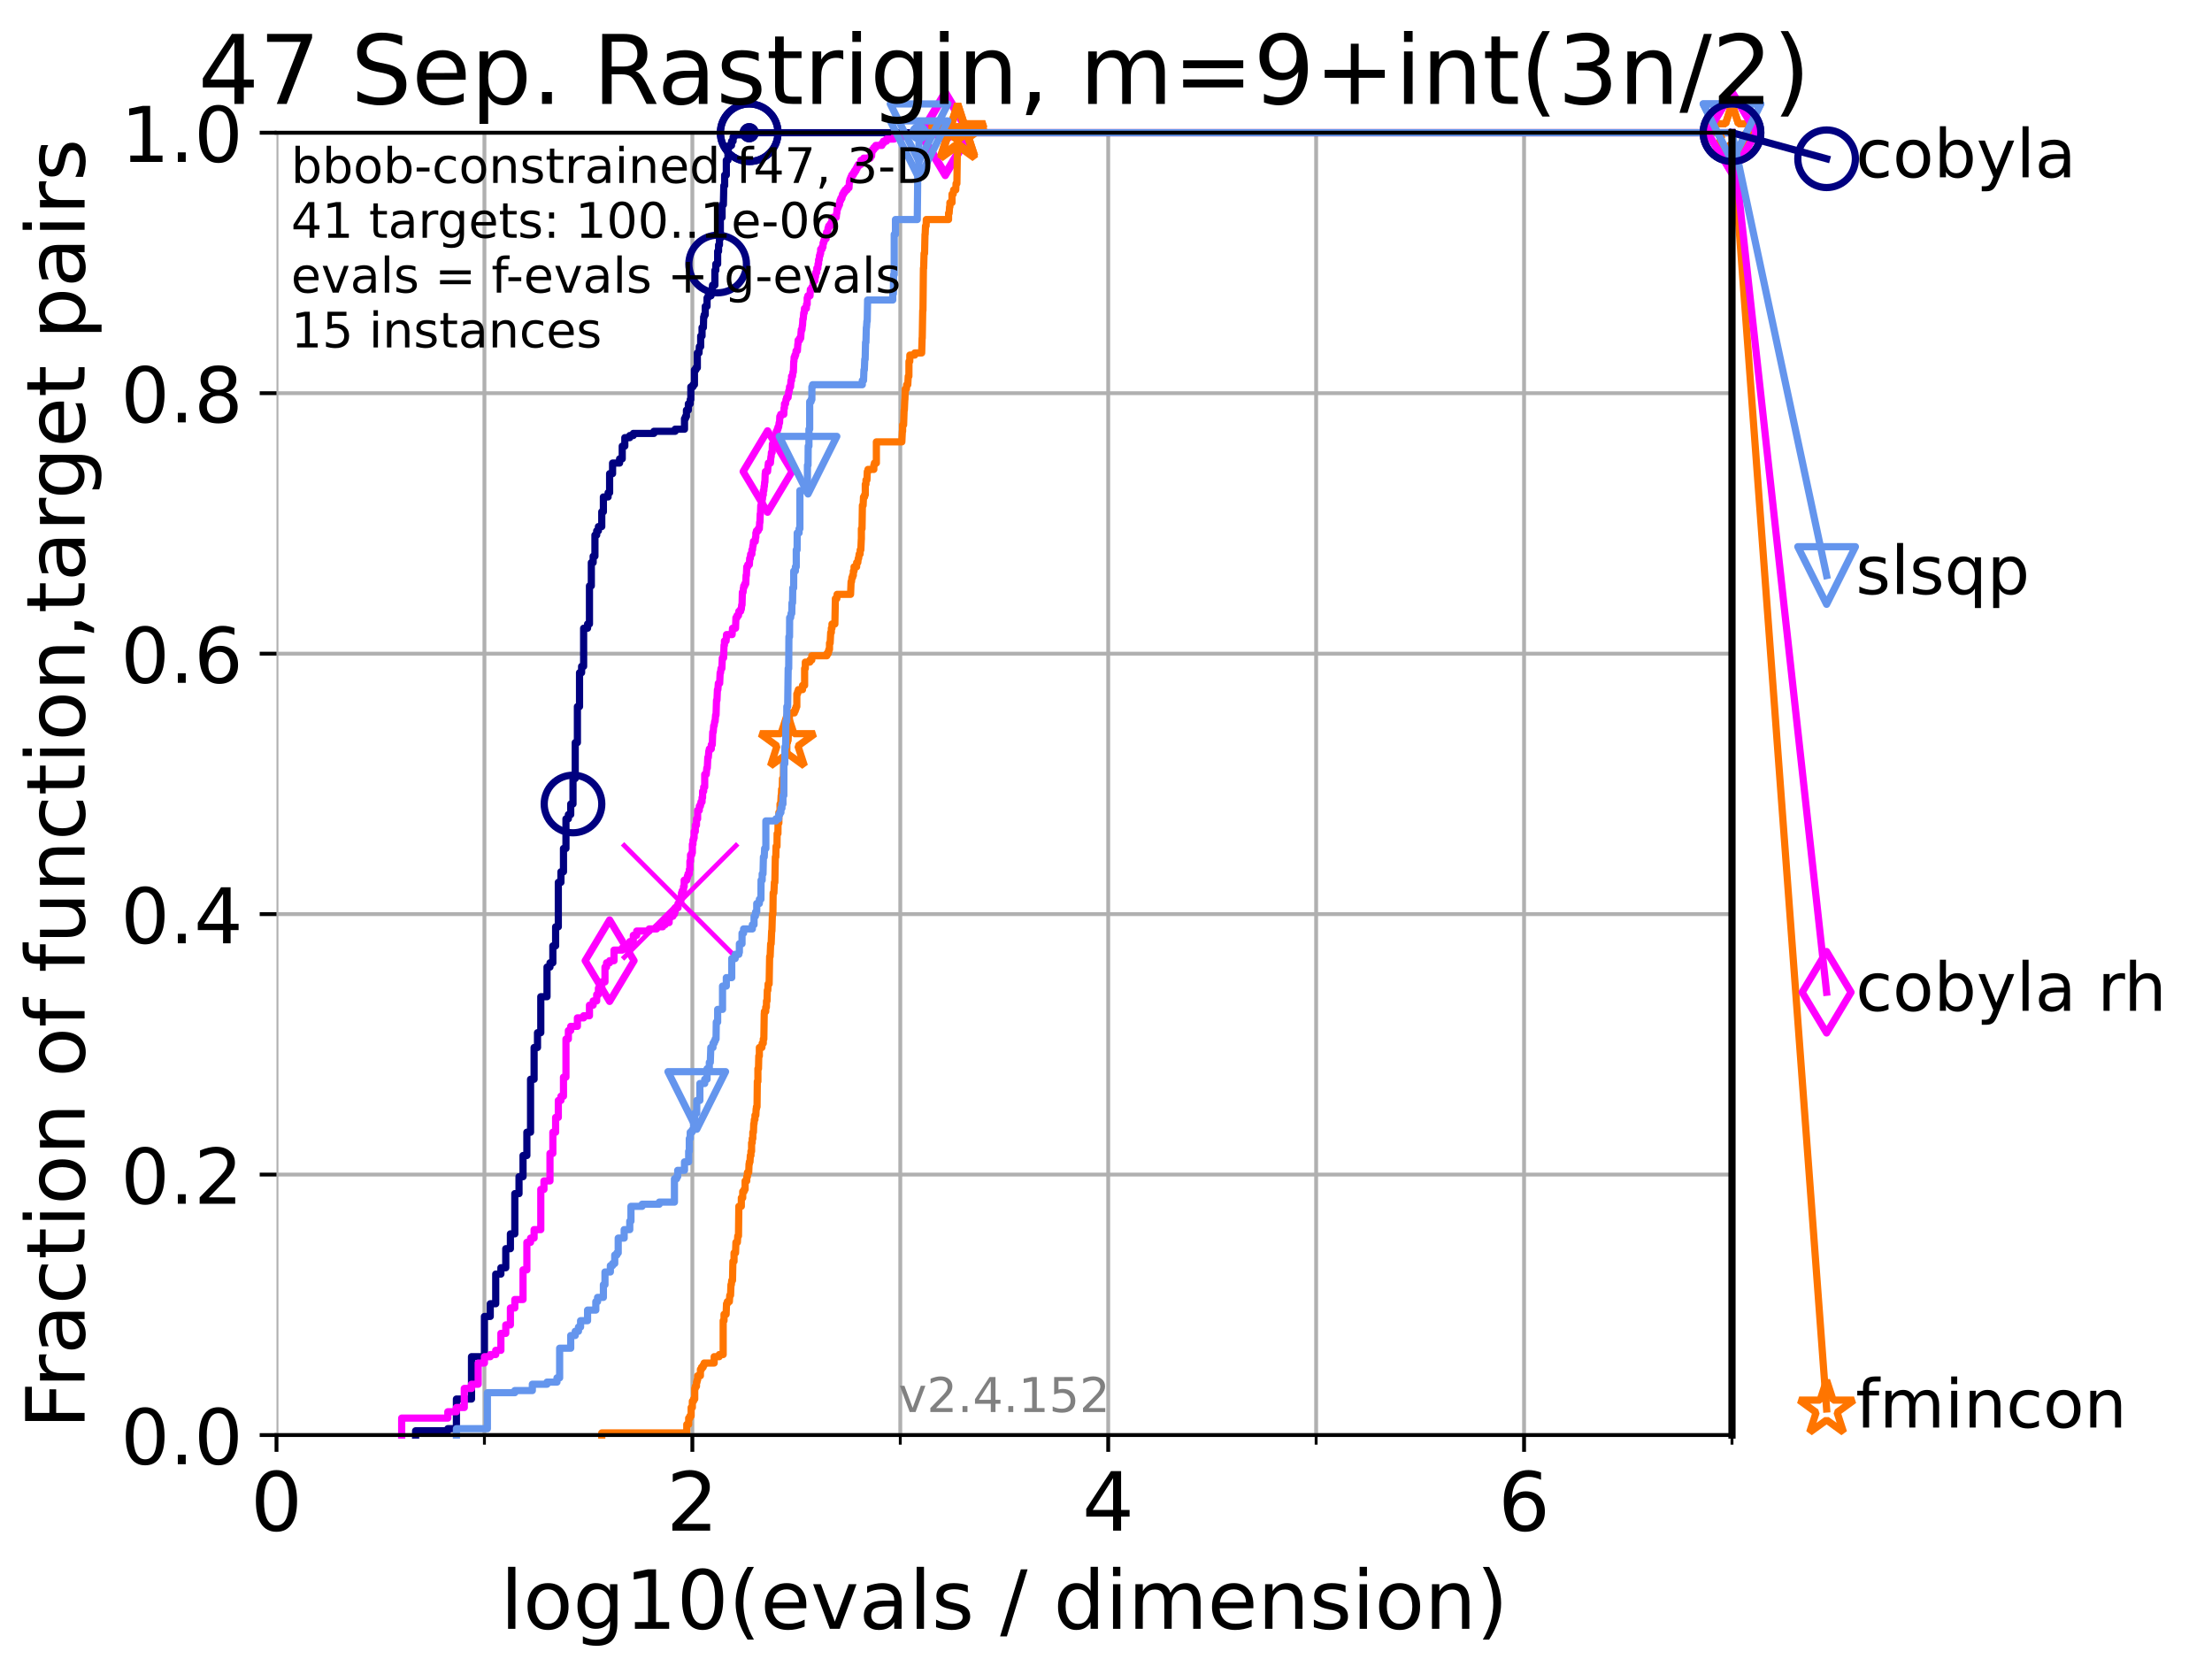 <?xml version="1.0" encoding="utf-8" standalone="no"?>
<!DOCTYPE svg PUBLIC "-//W3C//DTD SVG 1.1//EN"
  "http://www.w3.org/Graphics/SVG/1.1/DTD/svg11.dtd">
<!-- Created with matplotlib (https://matplotlib.org/) -->
<svg height="345.6pt" version="1.1" viewBox="0 0 460.8 345.6" width="460.8pt" xmlns="http://www.w3.org/2000/svg" xmlns:xlink="http://www.w3.org/1999/xlink">
 <defs>
  <style type="text/css">*{stroke-linecap:butt;stroke-linejoin:round;}</style>
 </defs>
 <g id="figure_1">
  <g id="patch_1">
   <path d="M 0 345.6 
L 460.8 345.6 
L 460.8 0 
L 0 0 
z
" style="fill:#ffffff;"/>
  </g>
  <g id="axes_1">
   <g id="patch_2">
    <path d="M 57.6 298.944 
L 360.806 298.944 
L 360.806 27.648 
L 57.6 27.648 
z
" style="fill:#ffffff;"/>
   </g>
   <g id="matplotlib.axis_1">
    <g id="xtick_1">
     <g id="line2d_1">
      <path clip-path="url(#p967b054a66)" d="M 57.6 298.944 
L 57.6 27.648 
" style="fill:none;stroke:#b0b0b0;stroke-linecap:square;stroke-width:0.8;"/>
     </g>
     <g id="line2d_2">
      <defs>
       <path d="M 0 0 
L 0 3.5 
" id="mefbdf2ebb2" style="stroke:#000000;stroke-width:0.8;"/>
      </defs>
      <g>
       <use style="stroke:#000000;stroke-width:0.8;" x="57.6" xlink:href="#mefbdf2ebb2" y="298.944"/>
      </g>
     </g>
     <g id="text_1">
      <!-- 0 -->
      <g transform="translate(52.192 318.861)scale(0.17 -0.17)">
       <defs>
        <path d="M 31.781 66.406 
Q 24.172 66.406 20.328 58.906 
Q 16.5 51.422 16.5 36.375 
Q 16.5 21.391 20.328 13.891 
Q 24.172 6.391 31.781 6.391 
Q 39.453 6.391 43.281 13.891 
Q 47.125 21.391 47.125 36.375 
Q 47.125 51.422 43.281 58.906 
Q 39.453 66.406 31.781 66.406 
z
M 31.781 74.219 
Q 44.047 74.219 50.516 64.516 
Q 56.984 54.828 56.984 36.375 
Q 56.984 17.969 50.516 8.266 
Q 44.047 -1.422 31.781 -1.422 
Q 19.531 -1.422 13.062 8.266 
Q 6.594 17.969 6.594 36.375 
Q 6.594 54.828 13.062 64.516 
Q 19.531 74.219 31.781 74.219 
z
" id="DejaVuSans-48"/>
       </defs>
       <use xlink:href="#DejaVuSans-48"/>
      </g>
     </g>
    </g>
    <g id="xtick_2">
     <g id="line2d_3">
      <path clip-path="url(#p967b054a66)" d="M 144.23 298.944 
L 144.23 27.648 
" style="fill:none;stroke:#b0b0b0;stroke-linecap:square;stroke-width:0.8;"/>
     </g>
     <g id="line2d_4">
      <g>
       <use style="stroke:#000000;stroke-width:0.8;" x="144.23" xlink:href="#mefbdf2ebb2" y="298.944"/>
      </g>
     </g>
     <g id="text_2">
      <!-- 2 -->
      <g transform="translate(138.822 318.861)scale(0.17 -0.17)">
       <defs>
        <path d="M 19.188 8.297 
L 53.609 8.297 
L 53.609 0 
L 7.328 0 
L 7.328 8.297 
Q 12.938 14.109 22.625 23.891 
Q 32.328 33.688 34.812 36.531 
Q 39.547 41.844 41.422 45.531 
Q 43.312 49.219 43.312 52.781 
Q 43.312 58.594 39.234 62.25 
Q 35.156 65.922 28.609 65.922 
Q 23.969 65.922 18.812 64.312 
Q 13.672 62.703 7.812 59.422 
L 7.812 69.391 
Q 13.766 71.781 18.938 73 
Q 24.125 74.219 28.422 74.219 
Q 39.75 74.219 46.484 68.547 
Q 53.219 62.891 53.219 53.422 
Q 53.219 48.922 51.531 44.891 
Q 49.859 40.875 45.406 35.406 
Q 44.188 33.984 37.641 27.219 
Q 31.109 20.453 19.188 8.297 
z
" id="DejaVuSans-50"/>
       </defs>
       <use xlink:href="#DejaVuSans-50"/>
      </g>
     </g>
    </g>
    <g id="xtick_3">
     <g id="line2d_5">
      <path clip-path="url(#p967b054a66)" d="M 230.861 298.944 
L 230.861 27.648 
" style="fill:none;stroke:#b0b0b0;stroke-linecap:square;stroke-width:0.8;"/>
     </g>
     <g id="line2d_6">
      <g>
       <use style="stroke:#000000;stroke-width:0.8;" x="230.861" xlink:href="#mefbdf2ebb2" y="298.944"/>
      </g>
     </g>
     <g id="text_3">
      <!-- 4 -->
      <g transform="translate(225.453 318.861)scale(0.17 -0.17)">
       <defs>
        <path d="M 37.797 64.312 
L 12.891 25.391 
L 37.797 25.391 
z
M 35.203 72.906 
L 47.609 72.906 
L 47.609 25.391 
L 58.016 25.391 
L 58.016 17.188 
L 47.609 17.188 
L 47.609 0 
L 37.797 0 
L 37.797 17.188 
L 4.891 17.188 
L 4.891 26.703 
z
" id="DejaVuSans-52"/>
       </defs>
       <use xlink:href="#DejaVuSans-52"/>
      </g>
     </g>
    </g>
    <g id="xtick_4">
     <g id="line2d_7">
      <path clip-path="url(#p967b054a66)" d="M 317.491 298.944 
L 317.491 27.648 
" style="fill:none;stroke:#b0b0b0;stroke-linecap:square;stroke-width:0.8;"/>
     </g>
     <g id="line2d_8">
      <g>
       <use style="stroke:#000000;stroke-width:0.8;" x="317.491" xlink:href="#mefbdf2ebb2" y="298.944"/>
      </g>
     </g>
     <g id="text_4">
      <!-- 6 -->
      <g transform="translate(312.083 318.861)scale(0.17 -0.17)">
       <defs>
        <path d="M 33.016 40.375 
Q 26.375 40.375 22.484 35.828 
Q 18.609 31.297 18.609 23.391 
Q 18.609 15.531 22.484 10.953 
Q 26.375 6.391 33.016 6.391 
Q 39.656 6.391 43.531 10.953 
Q 47.406 15.531 47.406 23.391 
Q 47.406 31.297 43.531 35.828 
Q 39.656 40.375 33.016 40.375 
z
M 52.594 71.297 
L 52.594 62.312 
Q 48.875 64.062 45.094 64.984 
Q 41.312 65.922 37.594 65.922 
Q 27.828 65.922 22.672 59.328 
Q 17.531 52.734 16.797 39.406 
Q 19.672 43.656 24.016 45.922 
Q 28.375 48.188 33.594 48.188 
Q 44.578 48.188 50.953 41.516 
Q 57.328 34.859 57.328 23.391 
Q 57.328 12.156 50.688 5.359 
Q 44.047 -1.422 33.016 -1.422 
Q 20.359 -1.422 13.672 8.266 
Q 6.984 17.969 6.984 36.375 
Q 6.984 53.656 15.188 63.938 
Q 23.391 74.219 37.203 74.219 
Q 40.922 74.219 44.703 73.484 
Q 48.484 72.75 52.594 71.297 
z
" id="DejaVuSans-54"/>
       </defs>
       <use xlink:href="#DejaVuSans-54"/>
      </g>
     </g>
    </g>
    <g id="xtick_5">
     <g id="line2d_9">
      <path clip-path="url(#p967b054a66)" d="M 100.915 298.944 
L 100.915 27.648 
" style="fill:none;stroke:#b0b0b0;stroke-linecap:square;stroke-width:0.8;"/>
     </g>
     <g id="line2d_10">
      <defs>
       <path d="M 0 0 
L 0 2 
" id="m033d68fad5" style="stroke:#000000;stroke-width:0.6;"/>
      </defs>
      <g>
       <use style="stroke:#000000;stroke-width:0.6;" x="100.915" xlink:href="#m033d68fad5" y="298.944"/>
      </g>
     </g>
    </g>
    <g id="xtick_6">
     <g id="line2d_11">
      <path clip-path="url(#p967b054a66)" d="M 187.546 298.944 
L 187.546 27.648 
" style="fill:none;stroke:#b0b0b0;stroke-linecap:square;stroke-width:0.8;"/>
     </g>
     <g id="line2d_12">
      <g>
       <use style="stroke:#000000;stroke-width:0.6;" x="187.546" xlink:href="#m033d68fad5" y="298.944"/>
      </g>
     </g>
    </g>
    <g id="xtick_7">
     <g id="line2d_13">
      <path clip-path="url(#p967b054a66)" d="M 274.176 298.944 
L 274.176 27.648 
" style="fill:none;stroke:#b0b0b0;stroke-linecap:square;stroke-width:0.8;"/>
     </g>
     <g id="line2d_14">
      <g>
       <use style="stroke:#000000;stroke-width:0.6;" x="274.176" xlink:href="#m033d68fad5" y="298.944"/>
      </g>
     </g>
    </g>
    <g id="xtick_8">
     <g id="line2d_15">
      <path clip-path="url(#p967b054a66)" d="M 360.806 298.944 
L 360.806 27.648 
" style="fill:none;stroke:#b0b0b0;stroke-linecap:square;stroke-width:0.8;"/>
     </g>
     <g id="line2d_16">
      <g>
       <use style="stroke:#000000;stroke-width:0.6;" x="360.806" xlink:href="#m033d68fad5" y="298.944"/>
      </g>
     </g>
    </g>
    <g id="text_5">
     <!-- log10(evals / dimension) -->
     <g transform="translate(104.239 339.314)scale(0.17 -0.17)">
      <defs>
       <path d="M 9.422 75.984 
L 18.406 75.984 
L 18.406 0 
L 9.422 0 
z
" id="DejaVuSans-108"/>
       <path d="M 30.609 48.391 
Q 23.391 48.391 19.188 42.75 
Q 14.984 37.109 14.984 27.297 
Q 14.984 17.484 19.156 11.844 
Q 23.344 6.203 30.609 6.203 
Q 37.797 6.203 41.984 11.859 
Q 46.188 17.531 46.188 27.297 
Q 46.188 37.016 41.984 42.703 
Q 37.797 48.391 30.609 48.391 
z
M 30.609 56 
Q 42.328 56 49.016 48.375 
Q 55.719 40.766 55.719 27.297 
Q 55.719 13.875 49.016 6.219 
Q 42.328 -1.422 30.609 -1.422 
Q 18.844 -1.422 12.172 6.219 
Q 5.516 13.875 5.516 27.297 
Q 5.516 40.766 12.172 48.375 
Q 18.844 56 30.609 56 
z
" id="DejaVuSans-111"/>
       <path d="M 45.406 27.984 
Q 45.406 37.75 41.375 43.109 
Q 37.359 48.484 30.078 48.484 
Q 22.859 48.484 18.828 43.109 
Q 14.797 37.75 14.797 27.984 
Q 14.797 18.266 18.828 12.891 
Q 22.859 7.516 30.078 7.516 
Q 37.359 7.516 41.375 12.891 
Q 45.406 18.266 45.406 27.984 
z
M 54.391 6.781 
Q 54.391 -7.172 48.188 -13.984 
Q 42 -20.797 29.203 -20.797 
Q 24.469 -20.797 20.266 -20.094 
Q 16.062 -19.391 12.109 -17.922 
L 12.109 -9.188 
Q 16.062 -11.328 19.922 -12.344 
Q 23.781 -13.375 27.781 -13.375 
Q 36.625 -13.375 41.016 -8.766 
Q 45.406 -4.156 45.406 5.172 
L 45.406 9.625 
Q 42.625 4.781 38.281 2.391 
Q 33.938 0 27.875 0 
Q 17.828 0 11.672 7.656 
Q 5.516 15.328 5.516 27.984 
Q 5.516 40.672 11.672 48.328 
Q 17.828 56 27.875 56 
Q 33.938 56 38.281 53.609 
Q 42.625 51.219 45.406 46.391 
L 45.406 54.688 
L 54.391 54.688 
z
" id="DejaVuSans-103"/>
       <path d="M 12.406 8.297 
L 28.516 8.297 
L 28.516 63.922 
L 10.984 60.406 
L 10.984 69.391 
L 28.422 72.906 
L 38.281 72.906 
L 38.281 8.297 
L 54.391 8.297 
L 54.391 0 
L 12.406 0 
z
" id="DejaVuSans-49"/>
       <path d="M 31 75.875 
Q 24.469 64.656 21.281 53.656 
Q 18.109 42.672 18.109 31.391 
Q 18.109 20.125 21.312 9.062 
Q 24.516 -2 31 -13.188 
L 23.188 -13.188 
Q 15.875 -1.703 12.234 9.375 
Q 8.594 20.453 8.594 31.391 
Q 8.594 42.281 12.203 53.312 
Q 15.828 64.359 23.188 75.875 
z
" id="DejaVuSans-40"/>
       <path d="M 56.203 29.594 
L 56.203 25.203 
L 14.891 25.203 
Q 15.484 15.922 20.484 11.062 
Q 25.484 6.203 34.422 6.203 
Q 39.594 6.203 44.453 7.469 
Q 49.312 8.734 54.109 11.281 
L 54.109 2.781 
Q 49.266 0.734 44.188 -0.344 
Q 39.109 -1.422 33.891 -1.422 
Q 20.797 -1.422 13.156 6.188 
Q 5.516 13.812 5.516 26.812 
Q 5.516 40.234 12.766 48.109 
Q 20.016 56 32.328 56 
Q 43.359 56 49.781 48.891 
Q 56.203 41.797 56.203 29.594 
z
M 47.219 32.234 
Q 47.125 39.594 43.094 43.984 
Q 39.062 48.391 32.422 48.391 
Q 24.906 48.391 20.391 44.141 
Q 15.875 39.891 15.188 32.172 
z
" id="DejaVuSans-101"/>
       <path d="M 2.984 54.688 
L 12.5 54.688 
L 29.594 8.797 
L 46.688 54.688 
L 56.203 54.688 
L 35.688 0 
L 23.484 0 
z
" id="DejaVuSans-118"/>
       <path d="M 34.281 27.484 
Q 23.391 27.484 19.188 25 
Q 14.984 22.516 14.984 16.5 
Q 14.984 11.719 18.141 8.906 
Q 21.297 6.109 26.703 6.109 
Q 34.188 6.109 38.703 11.406 
Q 43.219 16.703 43.219 25.484 
L 43.219 27.484 
z
M 52.203 31.203 
L 52.203 0 
L 43.219 0 
L 43.219 8.297 
Q 40.141 3.328 35.547 0.953 
Q 30.953 -1.422 24.312 -1.422 
Q 15.922 -1.422 10.953 3.297 
Q 6 8.016 6 15.922 
Q 6 25.141 12.172 29.828 
Q 18.359 34.516 30.609 34.516 
L 43.219 34.516 
L 43.219 35.406 
Q 43.219 41.609 39.141 45 
Q 35.062 48.391 27.688 48.391 
Q 23 48.391 18.547 47.266 
Q 14.109 46.141 10.016 43.891 
L 10.016 52.203 
Q 14.938 54.109 19.578 55.047 
Q 24.219 56 28.609 56 
Q 40.484 56 46.344 49.844 
Q 52.203 43.703 52.203 31.203 
z
" id="DejaVuSans-97"/>
       <path d="M 44.281 53.078 
L 44.281 44.578 
Q 40.484 46.531 36.375 47.5 
Q 32.281 48.484 27.875 48.484 
Q 21.188 48.484 17.844 46.438 
Q 14.5 44.391 14.5 40.281 
Q 14.5 37.156 16.891 35.375 
Q 19.281 33.594 26.516 31.984 
L 29.594 31.297 
Q 39.156 29.25 43.188 25.516 
Q 47.219 21.781 47.219 15.094 
Q 47.219 7.469 41.188 3.016 
Q 35.156 -1.422 24.609 -1.422 
Q 20.219 -1.422 15.453 -0.562 
Q 10.688 0.297 5.422 2 
L 5.422 11.281 
Q 10.406 8.688 15.234 7.391 
Q 20.062 6.109 24.812 6.109 
Q 31.156 6.109 34.562 8.281 
Q 37.984 10.453 37.984 14.406 
Q 37.984 18.062 35.516 20.016 
Q 33.062 21.969 24.703 23.781 
L 21.578 24.516 
Q 13.234 26.266 9.516 29.906 
Q 5.812 33.547 5.812 39.891 
Q 5.812 47.609 11.281 51.797 
Q 16.75 56 26.812 56 
Q 31.781 56 36.172 55.266 
Q 40.578 54.547 44.281 53.078 
z
" id="DejaVuSans-115"/>
       <path id="DejaVuSans-32"/>
       <path d="M 25.391 72.906 
L 33.688 72.906 
L 8.297 -9.281 
L 0 -9.281 
z
" id="DejaVuSans-47"/>
       <path d="M 45.406 46.391 
L 45.406 75.984 
L 54.391 75.984 
L 54.391 0 
L 45.406 0 
L 45.406 8.203 
Q 42.578 3.328 38.25 0.953 
Q 33.938 -1.422 27.875 -1.422 
Q 17.969 -1.422 11.734 6.484 
Q 5.516 14.406 5.516 27.297 
Q 5.516 40.188 11.734 48.094 
Q 17.969 56 27.875 56 
Q 33.938 56 38.25 53.625 
Q 42.578 51.266 45.406 46.391 
z
M 14.797 27.297 
Q 14.797 17.391 18.875 11.75 
Q 22.953 6.109 30.078 6.109 
Q 37.203 6.109 41.297 11.75 
Q 45.406 17.391 45.406 27.297 
Q 45.406 37.203 41.297 42.844 
Q 37.203 48.484 30.078 48.484 
Q 22.953 48.484 18.875 42.844 
Q 14.797 37.203 14.797 27.297 
z
" id="DejaVuSans-100"/>
       <path d="M 9.422 54.688 
L 18.406 54.688 
L 18.406 0 
L 9.422 0 
z
M 9.422 75.984 
L 18.406 75.984 
L 18.406 64.594 
L 9.422 64.594 
z
" id="DejaVuSans-105"/>
       <path d="M 52 44.188 
Q 55.375 50.25 60.062 53.125 
Q 64.75 56 71.094 56 
Q 79.641 56 84.281 50.016 
Q 88.922 44.047 88.922 33.016 
L 88.922 0 
L 79.891 0 
L 79.891 32.719 
Q 79.891 40.578 77.094 44.375 
Q 74.312 48.188 68.609 48.188 
Q 61.625 48.188 57.562 43.547 
Q 53.516 38.922 53.516 30.906 
L 53.516 0 
L 44.484 0 
L 44.484 32.719 
Q 44.484 40.625 41.703 44.406 
Q 38.922 48.188 33.109 48.188 
Q 26.219 48.188 22.156 43.531 
Q 18.109 38.875 18.109 30.906 
L 18.109 0 
L 9.078 0 
L 9.078 54.688 
L 18.109 54.688 
L 18.109 46.188 
Q 21.188 51.219 25.484 53.609 
Q 29.781 56 35.688 56 
Q 41.656 56 45.828 52.969 
Q 50 49.953 52 44.188 
z
" id="DejaVuSans-109"/>
       <path d="M 54.891 33.016 
L 54.891 0 
L 45.906 0 
L 45.906 32.719 
Q 45.906 40.484 42.875 44.328 
Q 39.844 48.188 33.797 48.188 
Q 26.516 48.188 22.312 43.547 
Q 18.109 38.922 18.109 30.906 
L 18.109 0 
L 9.078 0 
L 9.078 54.688 
L 18.109 54.688 
L 18.109 46.188 
Q 21.344 51.125 25.703 53.562 
Q 30.078 56 35.797 56 
Q 45.219 56 50.047 50.172 
Q 54.891 44.344 54.891 33.016 
z
" id="DejaVuSans-110"/>
       <path d="M 8.016 75.875 
L 15.828 75.875 
Q 23.141 64.359 26.781 53.312 
Q 30.422 42.281 30.422 31.391 
Q 30.422 20.453 26.781 9.375 
Q 23.141 -1.703 15.828 -13.188 
L 8.016 -13.188 
Q 14.5 -2 17.703 9.062 
Q 20.906 20.125 20.906 31.391 
Q 20.906 42.672 17.703 53.656 
Q 14.5 64.656 8.016 75.875 
z
" id="DejaVuSans-41"/>
      </defs>
      <use xlink:href="#DejaVuSans-108"/>
      <use x="27.783" xlink:href="#DejaVuSans-111"/>
      <use x="88.965" xlink:href="#DejaVuSans-103"/>
      <use x="152.441" xlink:href="#DejaVuSans-49"/>
      <use x="216.064" xlink:href="#DejaVuSans-48"/>
      <use x="279.688" xlink:href="#DejaVuSans-40"/>
      <use x="318.701" xlink:href="#DejaVuSans-101"/>
      <use x="380.225" xlink:href="#DejaVuSans-118"/>
      <use x="439.404" xlink:href="#DejaVuSans-97"/>
      <use x="500.684" xlink:href="#DejaVuSans-108"/>
      <use x="528.467" xlink:href="#DejaVuSans-115"/>
      <use x="580.566" xlink:href="#DejaVuSans-32"/>
      <use x="612.354" xlink:href="#DejaVuSans-47"/>
      <use x="646.045" xlink:href="#DejaVuSans-32"/>
      <use x="677.832" xlink:href="#DejaVuSans-100"/>
      <use x="741.309" xlink:href="#DejaVuSans-105"/>
      <use x="769.092" xlink:href="#DejaVuSans-109"/>
      <use x="866.504" xlink:href="#DejaVuSans-101"/>
      <use x="928.027" xlink:href="#DejaVuSans-110"/>
      <use x="991.406" xlink:href="#DejaVuSans-115"/>
      <use x="1043.506" xlink:href="#DejaVuSans-105"/>
      <use x="1071.289" xlink:href="#DejaVuSans-111"/>
      <use x="1132.471" xlink:href="#DejaVuSans-110"/>
      <use x="1195.85" xlink:href="#DejaVuSans-41"/>
     </g>
    </g>
   </g>
   <g id="matplotlib.axis_2">
    <g id="ytick_1">
     <g id="line2d_17">
      <path clip-path="url(#p967b054a66)" d="M 57.6 298.944 
L 360.806 298.944 
" style="fill:none;stroke:#b0b0b0;stroke-linecap:square;stroke-width:0.8;"/>
     </g>
     <g id="line2d_18">
      <defs>
       <path d="M 0 0 
L -3.5 0 
" id="m2133e5c592" style="stroke:#000000;stroke-width:0.8;"/>
      </defs>
      <g>
       <use style="stroke:#000000;stroke-width:0.8;" x="57.6" xlink:href="#m2133e5c592" y="298.944"/>
      </g>
     </g>
     <g id="text_6">
      <!-- 0.0 -->
      <g transform="translate(25.155 305.023)scale(0.16 -0.16)">
       <defs>
        <path d="M 10.688 12.406 
L 21 12.406 
L 21 0 
L 10.688 0 
z
" id="DejaVuSans-46"/>
       </defs>
       <use xlink:href="#DejaVuSans-48"/>
       <use x="63.623" xlink:href="#DejaVuSans-46"/>
       <use x="95.41" xlink:href="#DejaVuSans-48"/>
      </g>
     </g>
    </g>
    <g id="ytick_2">
     <g id="line2d_19">
      <path clip-path="url(#p967b054a66)" d="M 57.6 244.685 
L 360.806 244.685 
" style="fill:none;stroke:#b0b0b0;stroke-linecap:square;stroke-width:0.8;"/>
     </g>
     <g id="line2d_20">
      <g>
       <use style="stroke:#000000;stroke-width:0.8;" x="57.6" xlink:href="#m2133e5c592" y="244.685"/>
      </g>
     </g>
     <g id="text_7">
      <!-- 0.2 -->
      <g transform="translate(25.155 250.764)scale(0.16 -0.16)">
       <use xlink:href="#DejaVuSans-48"/>
       <use x="63.623" xlink:href="#DejaVuSans-46"/>
       <use x="95.41" xlink:href="#DejaVuSans-50"/>
      </g>
     </g>
    </g>
    <g id="ytick_3">
     <g id="line2d_21">
      <path clip-path="url(#p967b054a66)" d="M 57.6 190.426 
L 360.806 190.426 
" style="fill:none;stroke:#b0b0b0;stroke-linecap:square;stroke-width:0.8;"/>
     </g>
     <g id="line2d_22">
      <g>
       <use style="stroke:#000000;stroke-width:0.8;" x="57.6" xlink:href="#m2133e5c592" y="190.426"/>
      </g>
     </g>
     <g id="text_8">
      <!-- 0.4 -->
      <g transform="translate(25.155 196.504)scale(0.16 -0.16)">
       <use xlink:href="#DejaVuSans-48"/>
       <use x="63.623" xlink:href="#DejaVuSans-46"/>
       <use x="95.41" xlink:href="#DejaVuSans-52"/>
      </g>
     </g>
    </g>
    <g id="ytick_4">
     <g id="line2d_23">
      <path clip-path="url(#p967b054a66)" d="M 57.6 136.166 
L 360.806 136.166 
" style="fill:none;stroke:#b0b0b0;stroke-linecap:square;stroke-width:0.8;"/>
     </g>
     <g id="line2d_24">
      <g>
       <use style="stroke:#000000;stroke-width:0.8;" x="57.6" xlink:href="#m2133e5c592" y="136.166"/>
      </g>
     </g>
     <g id="text_9">
      <!-- 0.6 -->
      <g transform="translate(25.155 142.245)scale(0.16 -0.16)">
       <use xlink:href="#DejaVuSans-48"/>
       <use x="63.623" xlink:href="#DejaVuSans-46"/>
       <use x="95.41" xlink:href="#DejaVuSans-54"/>
      </g>
     </g>
    </g>
    <g id="ytick_5">
     <g id="line2d_25">
      <path clip-path="url(#p967b054a66)" d="M 57.6 81.907 
L 360.806 81.907 
" style="fill:none;stroke:#b0b0b0;stroke-linecap:square;stroke-width:0.8;"/>
     </g>
     <g id="line2d_26">
      <g>
       <use style="stroke:#000000;stroke-width:0.8;" x="57.6" xlink:href="#m2133e5c592" y="81.907"/>
      </g>
     </g>
     <g id="text_10">
      <!-- 0.8 -->
      <g transform="translate(25.155 87.986)scale(0.16 -0.16)">
       <defs>
        <path d="M 31.781 34.625 
Q 24.75 34.625 20.719 30.859 
Q 16.703 27.094 16.703 20.516 
Q 16.703 13.922 20.719 10.156 
Q 24.75 6.391 31.781 6.391 
Q 38.812 6.391 42.859 10.172 
Q 46.922 13.969 46.922 20.516 
Q 46.922 27.094 42.891 30.859 
Q 38.875 34.625 31.781 34.625 
z
M 21.922 38.812 
Q 15.578 40.375 12.031 44.719 
Q 8.5 49.078 8.5 55.328 
Q 8.5 64.062 14.719 69.141 
Q 20.953 74.219 31.781 74.219 
Q 42.672 74.219 48.875 69.141 
Q 55.078 64.062 55.078 55.328 
Q 55.078 49.078 51.531 44.719 
Q 48 40.375 41.703 38.812 
Q 48.828 37.156 52.797 32.312 
Q 56.781 27.484 56.781 20.516 
Q 56.781 9.906 50.312 4.234 
Q 43.844 -1.422 31.781 -1.422 
Q 19.734 -1.422 13.25 4.234 
Q 6.781 9.906 6.781 20.516 
Q 6.781 27.484 10.781 32.312 
Q 14.797 37.156 21.922 38.812 
z
M 18.312 54.391 
Q 18.312 48.734 21.844 45.562 
Q 25.391 42.391 31.781 42.391 
Q 38.141 42.391 41.719 45.562 
Q 45.312 48.734 45.312 54.391 
Q 45.312 60.062 41.719 63.234 
Q 38.141 66.406 31.781 66.406 
Q 25.391 66.406 21.844 63.234 
Q 18.312 60.062 18.312 54.391 
z
" id="DejaVuSans-56"/>
       </defs>
       <use xlink:href="#DejaVuSans-48"/>
       <use x="63.623" xlink:href="#DejaVuSans-46"/>
       <use x="95.41" xlink:href="#DejaVuSans-56"/>
      </g>
     </g>
    </g>
    <g id="ytick_6">
     <g id="line2d_27">
      <path clip-path="url(#p967b054a66)" d="M 57.6 27.648 
L 360.806 27.648 
" style="fill:none;stroke:#b0b0b0;stroke-linecap:square;stroke-width:0.8;"/>
     </g>
     <g id="line2d_28">
      <g>
       <use style="stroke:#000000;stroke-width:0.8;" x="57.6" xlink:href="#m2133e5c592" y="27.648"/>
      </g>
     </g>
     <g id="text_11">
      <!-- 1.0 -->
      <g transform="translate(25.155 33.727)scale(0.16 -0.16)">
       <use xlink:href="#DejaVuSans-49"/>
       <use x="63.623" xlink:href="#DejaVuSans-46"/>
       <use x="95.41" xlink:href="#DejaVuSans-48"/>
      </g>
     </g>
    </g>
    <g id="text_12">
     <!-- Fraction of function,target pairs -->
     <g transform="translate(17.62 297.681)rotate(-90)scale(0.17 -0.17)">
      <defs>
       <path d="M 9.812 72.906 
L 51.703 72.906 
L 51.703 64.594 
L 19.672 64.594 
L 19.672 43.109 
L 48.578 43.109 
L 48.578 34.812 
L 19.672 34.812 
L 19.672 0 
L 9.812 0 
z
" id="DejaVuSans-70"/>
       <path d="M 41.109 46.297 
Q 39.594 47.172 37.812 47.578 
Q 36.031 48 33.891 48 
Q 26.266 48 22.188 43.047 
Q 18.109 38.094 18.109 28.812 
L 18.109 0 
L 9.078 0 
L 9.078 54.688 
L 18.109 54.688 
L 18.109 46.188 
Q 20.953 51.172 25.484 53.578 
Q 30.031 56 36.531 56 
Q 37.453 56 38.578 55.875 
Q 39.703 55.766 41.062 55.516 
z
" id="DejaVuSans-114"/>
       <path d="M 48.781 52.594 
L 48.781 44.188 
Q 44.969 46.297 41.141 47.344 
Q 37.312 48.391 33.406 48.391 
Q 24.656 48.391 19.812 42.844 
Q 14.984 37.312 14.984 27.297 
Q 14.984 17.281 19.812 11.734 
Q 24.656 6.203 33.406 6.203 
Q 37.312 6.203 41.141 7.25 
Q 44.969 8.297 48.781 10.406 
L 48.781 2.094 
Q 45.016 0.344 40.984 -0.531 
Q 36.969 -1.422 32.422 -1.422 
Q 20.062 -1.422 12.781 6.344 
Q 5.516 14.109 5.516 27.297 
Q 5.516 40.672 12.859 48.328 
Q 20.219 56 33.016 56 
Q 37.156 56 41.109 55.141 
Q 45.062 54.297 48.781 52.594 
z
" id="DejaVuSans-99"/>
       <path d="M 18.312 70.219 
L 18.312 54.688 
L 36.812 54.688 
L 36.812 47.703 
L 18.312 47.703 
L 18.312 18.016 
Q 18.312 11.328 20.141 9.422 
Q 21.969 7.516 27.594 7.516 
L 36.812 7.516 
L 36.812 0 
L 27.594 0 
Q 17.188 0 13.234 3.875 
Q 9.281 7.766 9.281 18.016 
L 9.281 47.703 
L 2.688 47.703 
L 2.688 54.688 
L 9.281 54.688 
L 9.281 70.219 
z
" id="DejaVuSans-116"/>
       <path d="M 37.109 75.984 
L 37.109 68.5 
L 28.516 68.5 
Q 23.688 68.5 21.797 66.547 
Q 19.922 64.594 19.922 59.516 
L 19.922 54.688 
L 34.719 54.688 
L 34.719 47.703 
L 19.922 47.703 
L 19.922 0 
L 10.891 0 
L 10.891 47.703 
L 2.297 47.703 
L 2.297 54.688 
L 10.891 54.688 
L 10.891 58.5 
Q 10.891 67.625 15.141 71.797 
Q 19.391 75.984 28.609 75.984 
z
" id="DejaVuSans-102"/>
       <path d="M 8.5 21.578 
L 8.5 54.688 
L 17.484 54.688 
L 17.484 21.922 
Q 17.484 14.156 20.5 10.266 
Q 23.531 6.391 29.594 6.391 
Q 36.859 6.391 41.078 11.031 
Q 45.312 15.672 45.312 23.688 
L 45.312 54.688 
L 54.297 54.688 
L 54.297 0 
L 45.312 0 
L 45.312 8.406 
Q 42.047 3.422 37.719 1 
Q 33.406 -1.422 27.688 -1.422 
Q 18.266 -1.422 13.375 4.438 
Q 8.5 10.297 8.5 21.578 
z
M 31.109 56 
z
" id="DejaVuSans-117"/>
       <path d="M 11.719 12.406 
L 22.016 12.406 
L 22.016 4 
L 14.016 -11.625 
L 7.719 -11.625 
L 11.719 4 
z
" id="DejaVuSans-44"/>
       <path d="M 18.109 8.203 
L 18.109 -20.797 
L 9.078 -20.797 
L 9.078 54.688 
L 18.109 54.688 
L 18.109 46.391 
Q 20.953 51.266 25.266 53.625 
Q 29.594 56 35.594 56 
Q 45.562 56 51.781 48.094 
Q 58.016 40.188 58.016 27.297 
Q 58.016 14.406 51.781 6.484 
Q 45.562 -1.422 35.594 -1.422 
Q 29.594 -1.422 25.266 0.953 
Q 20.953 3.328 18.109 8.203 
z
M 48.688 27.297 
Q 48.688 37.203 44.609 42.844 
Q 40.531 48.484 33.406 48.484 
Q 26.266 48.484 22.188 42.844 
Q 18.109 37.203 18.109 27.297 
Q 18.109 17.391 22.188 11.75 
Q 26.266 6.109 33.406 6.109 
Q 40.531 6.109 44.609 11.75 
Q 48.688 17.391 48.688 27.297 
z
" id="DejaVuSans-112"/>
      </defs>
      <use xlink:href="#DejaVuSans-70"/>
      <use x="50.27" xlink:href="#DejaVuSans-114"/>
      <use x="91.383" xlink:href="#DejaVuSans-97"/>
      <use x="152.662" xlink:href="#DejaVuSans-99"/>
      <use x="207.643" xlink:href="#DejaVuSans-116"/>
      <use x="246.852" xlink:href="#DejaVuSans-105"/>
      <use x="274.635" xlink:href="#DejaVuSans-111"/>
      <use x="335.816" xlink:href="#DejaVuSans-110"/>
      <use x="399.195" xlink:href="#DejaVuSans-32"/>
      <use x="430.982" xlink:href="#DejaVuSans-111"/>
      <use x="492.164" xlink:href="#DejaVuSans-102"/>
      <use x="527.369" xlink:href="#DejaVuSans-32"/>
      <use x="559.156" xlink:href="#DejaVuSans-102"/>
      <use x="594.361" xlink:href="#DejaVuSans-117"/>
      <use x="657.74" xlink:href="#DejaVuSans-110"/>
      <use x="721.119" xlink:href="#DejaVuSans-99"/>
      <use x="776.1" xlink:href="#DejaVuSans-116"/>
      <use x="815.309" xlink:href="#DejaVuSans-105"/>
      <use x="843.092" xlink:href="#DejaVuSans-111"/>
      <use x="904.273" xlink:href="#DejaVuSans-110"/>
      <use x="967.652" xlink:href="#DejaVuSans-44"/>
      <use x="999.439" xlink:href="#DejaVuSans-116"/>
      <use x="1038.648" xlink:href="#DejaVuSans-97"/>
      <use x="1099.928" xlink:href="#DejaVuSans-114"/>
      <use x="1139.291" xlink:href="#DejaVuSans-103"/>
      <use x="1202.768" xlink:href="#DejaVuSans-101"/>
      <use x="1264.291" xlink:href="#DejaVuSans-116"/>
      <use x="1303.5" xlink:href="#DejaVuSans-32"/>
      <use x="1335.287" xlink:href="#DejaVuSans-112"/>
      <use x="1398.764" xlink:href="#DejaVuSans-97"/>
      <use x="1460.043" xlink:href="#DejaVuSans-105"/>
      <use x="1487.826" xlink:href="#DejaVuSans-114"/>
      <use x="1528.939" xlink:href="#DejaVuSans-115"/>
     </g>
    </g>
   </g>
   <g id="line2d_29">
    <defs>
     <path d="M 0 1.5 
C 0.398 1.5 0.779 1.342 1.061 1.061 
C 1.342 0.779 1.5 0.398 1.5 0 
C 1.5 -0.398 1.342 -0.779 1.061 -1.061 
C 0.779 -1.342 0.398 -1.5 0 -1.5 
C -0.398 -1.5 -0.779 -1.342 -1.061 -1.061 
C -1.342 -0.779 -1.5 -0.398 -1.5 0 
C -1.5 0.398 -1.342 0.779 -1.061 1.061 
C -0.779 1.342 -0.398 1.5 0 1.5 
z
" id="mf816d49a5e" style="stroke:#000080;"/>
    </defs>
    <g>
     <use style="fill:#000080;stroke:#000080;" x="156.072" xlink:href="#mf816d49a5e" y="27.648"/>
     <use style="fill:#000080;stroke:#000080;" x="156.072" xlink:href="#mf816d49a5e" y="27.648"/>
    </g>
   </g>
   <g id="line2d_30">
    <path d="M 86.578 298.944 
L 86.578 298.062 
L 93.288 298.062 
L 93.288 297.621 
L 95.081 297.621 
L 95.081 291.445 
L 98.223 291.445 
L 98.223 282.622 
L 100.915 282.622 
L 100.915 274.241 
L 102.129 274.241 
L 102.129 271.594 
L 103.27 271.594 
L 103.27 265.418 
L 104.345 265.418 
L 104.345 264.095 
L 105.362 264.095 
L 105.362 260.124 
L 106.327 260.124 
L 106.327 257.036 
L 107.245 257.036 
L 107.245 248.655 
L 108.12 248.655 
L 108.12 245.126 
L 108.956 245.126 
L 108.956 240.715 
L 109.757 240.715 
L 109.757 235.862 
L 110.525 235.862 
L 110.525 224.834 
L 111.262 224.834 
L 111.262 218.217 
L 111.972 218.217 
L 111.972 215.129 
L 112.657 215.129 
L 112.657 207.63 
L 113.954 207.63 
L 113.954 201.454 
L 114.571 201.454 
L 114.571 200.572 
L 115.168 200.572 
L 115.168 197.043 
L 115.747 197.043 
L 115.747 193.072 
L 116.309 193.072 
L 116.309 183.809 
L 116.854 183.809 
L 116.854 181.603 
L 117.384 181.603 
L 117.384 176.751 
L 117.9 176.751 
L 117.9 170.575 
L 118.401 170.575 
L 118.401 169.692 
L 118.89 169.692 
L 118.89 167.487 
L 119.366 167.487 
L 119.366 162.193 
L 119.831 162.193 
L 119.831 154.694 
L 120.284 154.694 
L 120.284 147.195 
L 120.727 147.195 
L 120.727 140.137 
L 121.159 140.137 
L 121.159 138.813 
L 121.582 138.813 
L 121.582 130.873 
L 122.4 130.873 
L 122.4 129.991 
L 122.796 129.991 
L 122.796 122.05 
L 123.184 122.05 
L 123.184 117.198 
L 123.564 117.198 
L 123.564 115.874 
L 123.936 115.874 
L 123.936 111.463 
L 124.302 111.463 
L 124.302 110.581 
L 124.66 110.581 
L 124.66 109.698 
L 125.357 109.698 
L 125.357 106.611 
L 125.696 106.611 
L 125.696 103.523 
L 126.677 103.523 
L 126.677 102.64 
L 126.994 102.64 
L 126.994 98.67 
L 127.61 98.67 
L 127.61 96.465 
L 129.069 96.465 
L 129.069 95.582 
L 129.623 95.582 
L 129.623 92.935 
L 130.16 92.935 
L 130.16 91.171 
L 131.191 91.171 
L 131.191 90.73 
L 131.929 90.73 
L 131.929 90.289 
L 136.223 90.289 
L 136.223 89.848 
L 140.65 89.848 
L 140.65 89.406 
L 142.594 89.406 
L 142.594 87.201 
L 142.798 87.201 
L 142.798 86.76 
L 143 86.76 
L 143 85.436 
L 143.397 85.436 
L 143.397 84.113 
L 143.786 84.113 
L 143.786 83.231 
L 143.914 83.231 
L 143.914 80.584 
L 144.355 80.584 
L 144.355 80.143 
L 144.664 80.143 
L 144.664 77.055 
L 144.968 77.055 
L 144.968 76.614 
L 145.267 76.614 
L 145.267 73.526 
L 145.62 73.526 
L 145.678 72.202 
L 145.966 72.202 
L 145.966 69.997 
L 146.25 69.997 
L 146.25 68.232 
L 146.53 68.232 
L 146.585 66.026 
L 146.695 66.026 
L 146.695 65.585 
L 146.914 65.585 
L 146.914 63.821 
L 147.291 63.821 
L 147.291 62.056 
L 147.503 62.056 
L 147.503 61.615 
L 148.125 61.615 
L 148.125 60.733 
L 148.327 60.733 
L 148.428 59.409 
L 148.923 59.409 
L 148.923 56.322 
L 149.118 56.322 
L 149.118 54.998 
L 149.501 54.998 
L 149.501 52.351 
L 149.689 52.351 
L 149.689 51.028 
L 149.876 51.028 
L 149.876 49.705 
L 150.061 49.705 
L 150.061 45.293 
L 150.425 45.293 
L 150.425 42.646 
L 150.694 42.646 
L 150.783 38.676 
L 150.959 38.676 
L 150.959 36.471 
L 151.306 36.471 
L 151.306 33.383 
L 151.648 33.383 
L 151.648 30.736 
L 151.9 30.736 
L 151.9 30.295 
L 152.394 30.295 
L 152.394 29.413 
L 152.716 29.413 
L 152.716 28.53 
L 152.954 28.53 
L 152.954 28.089 
L 156.072 28.089 
L 156.072 27.648 
L 360.806 27.648 
L 360.806 27.648 
" style="fill:none;stroke:#000080;stroke-linecap:square;stroke-width:1.5;"/>
   </g>
   <g id="line2d_31">
    <defs>
     <path d="M 0 6 
C 1.591 6 3.117 5.368 4.243 4.243 
C 5.368 3.117 6 1.591 6 0 
C 6 -1.591 5.368 -3.117 4.243 -4.243 
C 3.117 -5.368 1.591 -6 0 -6 
C -1.591 -6 -3.117 -5.368 -4.243 -4.243 
C -5.368 -3.117 -6 -1.591 -6 0 
C -6 1.591 -5.368 3.117 -4.243 4.243 
C -3.117 5.368 -1.591 6 0 6 
z
" id="m260ff477e3" style="stroke:#000080;stroke-width:1.5;"/>
    </defs>
    <g>
     <use style="fill-opacity:0;stroke:#000080;stroke-width:1.5;" x="119.366" xlink:href="#m260ff477e3" y="167.487"/>
     <use style="fill-opacity:0;stroke:#000080;stroke-width:1.5;" x="149.501" xlink:href="#m260ff477e3" y="54.998"/>
     <use style="fill-opacity:0;stroke:#000080;stroke-width:1.5;" x="156.072" xlink:href="#m260ff477e3" y="27.648"/>
     <use style="fill-opacity:0;stroke:#000080;stroke-width:1.5;" x="156.072" xlink:href="#m260ff477e3" y="27.648"/>
     <use style="fill-opacity:0;stroke:#000080;stroke-width:1.5;" x="360.806" xlink:href="#m260ff477e3" y="27.648"/>
    </g>
   </g>
   <g id="line2d_32">
    <path style="fill:none;stroke:#000080;stroke-linecap:square;stroke-width:1.5;"/>
    <g/>
   </g>
   <g id="line2d_33">
    <defs>
     <path d="M 0 1.5 
C 0.398 1.5 0.779 1.342 1.061 1.061 
C 1.342 0.779 1.5 0.398 1.5 0 
C 1.5 -0.398 1.342 -0.779 1.061 -1.061 
C 0.779 -1.342 0.398 -1.5 0 -1.5 
C -0.398 -1.5 -0.779 -1.342 -1.061 -1.061 
C -1.342 -0.779 -1.5 -0.398 -1.5 0 
C -1.5 0.398 -1.342 0.779 -1.061 1.061 
C -0.779 1.342 -0.398 1.5 0 1.5 
z
" id="m4e5e49cb4b" style="stroke:#ff00ff;"/>
    </defs>
    <g>
     <use style="fill:#ff00ff;stroke:#ff00ff;" x="196.913" xlink:href="#m4e5e49cb4b" y="27.648"/>
     <use style="fill:#ff00ff;stroke:#ff00ff;" x="196.913" xlink:href="#m4e5e49cb4b" y="27.648"/>
    </g>
   </g>
   <g id="line2d_34">
    <path d="M 83.678 298.944 
L 83.678 295.415 
L 93.288 295.415 
L 93.288 294.092 
L 95.081 294.092 
L 95.081 293.209 
L 96.718 293.209 
L 96.718 289.239 
L 98.223 289.239 
L 98.223 288.357 
L 99.617 288.357 
L 99.617 283.946 
L 100.915 283.946 
L 100.915 282.622 
L 102.129 282.622 
L 102.129 282.181 
L 103.27 282.181 
L 103.27 281.299 
L 104.345 281.299 
L 104.345 277.77 
L 105.362 277.77 
L 105.362 276.005 
L 106.327 276.005 
L 106.327 272.476 
L 107.245 272.476 
L 107.245 270.712 
L 108.956 270.712 
L 108.956 264.536 
L 109.757 264.536 
L 109.757 258.801 
L 110.525 258.801 
L 110.525 257.919 
L 111.262 257.919 
L 111.262 256.154 
L 112.657 256.154 
L 112.657 247.773 
L 113.317 247.773 
L 113.317 246.008 
L 114.571 246.008 
L 114.571 240.273 
L 115.168 240.273 
L 115.168 235.862 
L 115.747 235.862 
L 115.747 232.774 
L 116.309 232.774 
L 116.309 229.245 
L 116.854 229.245 
L 116.854 228.363 
L 117.384 228.363 
L 117.384 224.393 
L 117.9 224.393 
L 117.9 216.452 
L 118.401 216.452 
L 118.401 214.688 
L 118.89 214.688 
L 118.89 213.806 
L 120.284 213.806 
L 120.284 212.041 
L 121.582 212.041 
L 121.582 211.6 
L 122.796 211.6 
L 122.796 209.394 
L 123.564 209.394 
L 123.564 208.512 
L 124.302 208.512 
L 124.302 207.189 
L 124.66 207.189 
L 124.66 205.865 
L 125.357 205.865 
L 125.357 204.542 
L 126.029 204.542 
L 126.029 201.454 
L 126.356 201.454 
L 126.356 200.572 
L 126.994 200.572 
L 126.994 200.13 
L 127.911 200.13 
L 127.911 197.925 
L 129.623 197.925 
L 129.623 197.484 
L 131.191 197.484 
L 131.191 196.16 
L 131.929 196.16 
L 131.929 194.837 
L 132.639 194.837 
L 132.639 193.955 
L 135.238 193.955 
L 135.238 193.514 
L 136.79 193.514 
L 136.79 193.072 
L 138.051 193.072 
L 138.051 192.631 
L 138.566 192.631 
L 138.566 192.19 
L 139.395 192.19 
L 139.395 191.308 
L 139.556 191.308 
L 139.556 190.867 
L 140.189 190.867 
L 140.189 190.426 
L 140.497 190.426 
L 140.497 189.984 
L 140.65 189.984 
L 140.65 189.102 
L 141.247 189.102 
L 141.247 188.22 
L 141.538 188.22 
L 141.538 187.779 
L 141.826 187.779 
L 141.826 186.897 
L 141.968 186.897 
L 141.968 186.014 
L 142.109 186.014 
L 142.109 185.573 
L 142.387 185.573 
L 142.387 184.691 
L 142.525 184.691 
L 142.525 183.367 
L 143.066 183.367 
L 143.066 182.926 
L 143.199 182.926 
L 143.199 182.485 
L 143.331 182.485 
L 143.331 182.044 
L 143.593 182.044 
L 143.593 181.162 
L 143.722 181.162 
L 143.722 179.397 
L 143.85 179.397 
L 143.85 178.074 
L 144.105 178.074 
L 144.105 177.633 
L 144.23 177.633 
L 144.23 175.868 
L 144.355 175.868 
L 144.355 174.986 
L 144.48 174.986 
L 144.48 174.545 
L 144.603 174.545 
L 144.603 173.221 
L 144.847 173.221 
L 144.847 171.898 
L 145.088 171.898 
L 145.088 170.575 
L 145.327 170.575 
L 145.327 168.81 
L 145.678 168.81 
L 145.678 167.928 
L 145.909 167.928 
L 145.909 167.487 
L 146.023 167.487 
L 146.023 167.046 
L 146.25 167.046 
L 146.25 166.163 
L 146.362 166.163 
L 146.362 164.84 
L 146.585 164.84 
L 146.585 163.958 
L 146.805 163.958 
L 146.805 161.311 
L 147.13 161.311 
L 147.237 159.988 
L 147.344 159.988 
L 147.45 157.782 
L 147.555 157.782 
L 147.66 156.458 
L 147.764 156.458 
L 147.764 156.017 
L 148.176 156.017 
L 148.176 155.135 
L 148.378 155.135 
L 148.478 152.488 
L 148.578 152.488 
L 148.677 151.165 
L 148.776 151.165 
L 148.874 150.283 
L 148.972 150.283 
L 149.069 148.959 
L 149.166 148.959 
L 149.262 145.871 
L 149.358 145.871 
L 149.453 143.666 
L 149.548 143.666 
L 149.642 142.342 
L 149.922 142.342 
L 150.015 140.137 
L 150.107 140.137 
L 150.198 139.254 
L 150.38 139.254 
L 150.47 137.049 
L 150.738 137.049 
L 150.827 134.402 
L 150.915 134.402 
L 150.915 133.52 
L 151.263 133.52 
L 151.349 132.196 
L 152.515 132.196 
L 152.596 130.873 
L 153.228 130.873 
L 153.306 128.667 
L 153.536 128.667 
L 153.536 128.226 
L 153.84 128.226 
L 153.915 127.344 
L 154.286 127.344 
L 154.286 126.903 
L 154.432 126.903 
L 154.505 126.02 
L 154.578 126.02 
L 154.65 123.374 
L 154.793 123.374 
L 154.865 122.491 
L 154.936 122.491 
L 154.936 122.05 
L 155.148 122.05 
L 155.148 121.609 
L 155.357 121.609 
L 155.426 119.845 
L 155.495 119.845 
L 155.564 118.08 
L 155.769 118.08 
L 155.769 117.639 
L 156.106 117.639 
L 156.172 116.315 
L 156.305 116.315 
L 156.371 115.433 
L 156.632 115.433 
L 156.632 114.551 
L 156.761 114.551 
L 156.825 113.669 
L 156.89 113.669 
L 156.953 112.786 
L 157.332 112.786 
L 157.395 111.904 
L 157.457 111.904 
L 157.457 111.022 
L 157.581 111.022 
L 157.581 110.581 
L 157.947 110.581 
L 157.947 110.14 
L 158.187 110.14 
L 158.247 108.816 
L 158.306 108.816 
L 158.366 107.052 
L 158.425 107.052 
L 158.484 105.287 
L 158.717 105.287 
L 158.775 103.964 
L 158.833 103.964 
L 158.891 103.082 
L 159.005 103.082 
L 159.005 102.199 
L 159.119 102.199 
L 159.176 101.317 
L 159.233 101.317 
L 159.289 100.435 
L 159.345 100.435 
L 159.401 98.67 
L 159.457 98.67 
L 159.457 98.229 
L 159.899 98.229 
L 160.007 96.906 
L 160.062 96.906 
L 160.062 96.465 
L 160.489 96.465 
L 160.595 95.141 
L 160.647 95.141 
L 160.699 94.259 
L 160.855 94.259 
L 160.907 92.494 
L 161.266 92.494 
L 161.266 92.053 
L 161.467 92.053 
L 161.467 91.612 
L 161.617 91.612 
L 161.716 89.848 
L 161.913 89.848 
L 161.913 89.406 
L 162.06 89.406 
L 162.06 88.965 
L 162.205 88.965 
L 162.301 88.083 
L 162.397 88.083 
L 162.445 86.76 
L 162.634 86.76 
L 162.634 86.319 
L 163.283 86.319 
L 163.328 84.995 
L 163.419 84.995 
L 163.419 84.113 
L 163.644 84.113 
L 163.733 83.231 
L 163.866 83.231 
L 163.866 82.789 
L 164.173 82.789 
L 164.259 81.907 
L 164.302 81.907 
L 164.302 81.466 
L 164.431 81.466 
L 164.474 80.584 
L 164.687 80.584 
L 164.771 79.26 
L 164.897 79.26 
L 164.897 78.378 
L 165.105 78.378 
L 165.187 77.496 
L 165.27 77.496 
L 165.351 75.29 
L 165.392 75.29 
L 165.433 74.408 
L 165.595 74.408 
L 165.595 73.967 
L 165.755 73.967 
L 165.835 73.085 
L 166.111 73.085 
L 166.189 71.761 
L 166.228 71.761 
L 166.267 70.879 
L 166.576 70.879 
L 166.576 70.438 
L 166.804 70.438 
L 166.879 69.114 
L 166.917 69.114 
L 166.917 68.673 
L 167.066 68.673 
L 167.141 67.791 
L 167.178 67.791 
L 167.252 66.468 
L 167.325 66.468 
L 167.435 65.144 
L 167.544 65.144 
L 167.581 64.262 
L 167.975 64.262 
L 168.011 63.38 
L 168.152 63.38 
L 168.152 62.056 
L 168.292 62.056 
L 168.292 61.615 
L 168.74 61.615 
L 168.808 60.292 
L 169.111 60.292 
L 169.111 59.851 
L 169.377 59.851 
L 169.41 58.527 
L 169.736 58.527 
L 169.8 57.645 
L 169.897 57.645 
L 169.929 56.763 
L 170.151 56.763 
L 170.151 55.88 
L 170.371 55.88 
L 170.403 54.998 
L 170.527 54.998 
L 170.527 54.116 
L 170.651 54.116 
L 170.712 53.234 
L 170.834 53.234 
L 170.834 52.793 
L 170.956 52.793 
L 170.956 51.91 
L 171.256 51.91 
L 171.256 51.469 
L 171.434 51.469 
L 171.464 50.587 
L 171.611 50.587 
L 171.611 50.146 
L 171.757 50.146 
L 171.757 49.705 
L 172.102 49.705 
L 172.187 48.381 
L 172.413 48.381 
L 172.497 47.499 
L 172.636 47.499 
L 172.636 47.058 
L 172.965 47.058 
L 172.965 46.617 
L 173.235 46.617 
L 173.316 45.734 
L 173.422 45.734 
L 173.422 45.293 
L 174.203 45.293 
L 174.279 44.411 
L 174.33 44.411 
L 174.381 43.529 
L 174.506 43.529 
L 174.506 43.088 
L 174.681 43.088 
L 174.681 42.646 
L 174.879 42.646 
L 174.977 41.764 
L 175.148 41.764 
L 175.148 41.323 
L 175.388 41.323 
L 175.388 40.882 
L 175.508 40.882 
L 175.508 40.441 
L 175.744 40.441 
L 175.744 40 
L 176.047 40 
L 176.047 39.559 
L 176.481 39.559 
L 176.481 39.117 
L 176.861 39.117 
L 176.949 37.794 
L 177.059 37.794 
L 177.059 37.353 
L 177.233 37.353 
L 177.233 36.912 
L 177.428 36.912 
L 177.428 36.471 
L 177.747 36.471 
L 177.747 36.03 
L 178.02 36.03 
L 178.02 35.588 
L 178.309 35.588 
L 178.309 35.147 
L 178.533 35.147 
L 178.533 34.706 
L 178.794 34.706 
L 178.794 34.265 
L 179.345 34.265 
L 179.345 33.383 
L 179.918 33.383 
L 179.918 32.942 
L 181.296 32.942 
L 181.296 32.5 
L 181.574 32.5 
L 181.625 31.618 
L 181.711 31.618 
L 181.711 31.177 
L 182.033 31.177 
L 182.033 30.736 
L 182.432 30.736 
L 182.432 30.295 
L 183.72 30.295 
L 183.72 29.854 
L 184.025 29.854 
L 184.025 29.413 
L 184.665 29.413 
L 184.665 28.971 
L 186.248 28.971 
L 186.248 28.53 
L 188.041 28.53 
L 188.041 28.089 
L 196.913 28.089 
L 196.913 27.648 
L 360.806 27.648 
L 360.806 27.648 
" style="fill:none;stroke:#ff00ff;stroke-linecap:square;stroke-width:1.5;"/>
   </g>
   <g id="line2d_35">
    <defs>
     <path d="M -0 8.485 
L 5.091 0 
L 0 -8.485 
L -5.091 -0 
z
" id="m92bc2613a2" style="stroke:#ff00ff;stroke-linejoin:miter;stroke-width:1.5;"/>
    </defs>
    <g>
     <use style="fill-opacity:0;stroke:#ff00ff;stroke-linejoin:miter;stroke-width:1.5;" x="126.994" xlink:href="#m92bc2613a2" y="200.13"/>
     <use style="fill-opacity:0;stroke:#ff00ff;stroke-linejoin:miter;stroke-width:1.5;" x="159.899" xlink:href="#m92bc2613a2" y="98.229"/>
     <use style="fill-opacity:0;stroke:#ff00ff;stroke-linejoin:miter;stroke-width:1.5;" x="196.913" xlink:href="#m92bc2613a2" y="28.089"/>
     <use style="fill-opacity:0;stroke:#ff00ff;stroke-linejoin:miter;stroke-width:1.5;" x="196.913" xlink:href="#m92bc2613a2" y="27.648"/>
     <use style="fill-opacity:0;stroke:#ff00ff;stroke-linejoin:miter;stroke-width:1.5;" x="360.806" xlink:href="#m92bc2613a2" y="27.648"/>
    </g>
   </g>
   <g id="line2d_36">
    <path style="fill:none;stroke:#ff00ff;stroke-linecap:square;stroke-width:1.5;"/>
    <g/>
   </g>
   <g id="line2d_37">
    <path clip-path="url(#p967b054a66)" d="M 141.683 187.779 
" style="fill:none;stroke:#ff00ff;stroke-linecap:square;stroke-width:1.5;"/>
    <defs>
     <path d="M -12 12 
L 12 -12 
M -12 -12 
L 12 12 
" id="m9922620f40" style="stroke:#ff00ff;"/>
    </defs>
    <g clip-path="url(#p967b054a66)">
     <use style="fill:#ff00ff;stroke:#ff00ff;" x="141.683" xlink:href="#m9922620f40" y="187.779"/>
    </g>
   </g>
   <g id="line2d_38">
    <defs>
     <path d="M 0 1.5 
C 0.398 1.5 0.779 1.342 1.061 1.061 
C 1.342 0.779 1.5 0.398 1.5 0 
C 1.5 -0.398 1.342 -0.779 1.061 -1.061 
C 0.779 -1.342 0.398 -1.5 0 -1.5 
C -0.398 -1.5 -0.779 -1.342 -1.061 -1.061 
C -1.342 -0.779 -1.5 -0.398 -1.5 0 
C -1.5 0.398 -1.342 0.779 -1.061 1.061 
C -0.779 1.342 -0.398 1.5 0 1.5 
z
" id="m51cd120e27" style="stroke:#ff7500;"/>
    </defs>
    <g>
     <use style="fill:#ff7500;stroke:#ff7500;" x="199.507" xlink:href="#m51cd120e27" y="27.648"/>
     <use style="fill:#ff7500;stroke:#ff7500;" x="199.507" xlink:href="#m51cd120e27" y="27.648"/>
    </g>
   </g>
   <g id="line2d_39">
    <path d="M 125.357 298.944 
L 125.357 298.503 
L 143.066 298.503 
L 143.066 296.738 
L 143.462 296.738 
L 143.462 295.415 
L 143.722 295.415 
L 143.722 294.974 
L 143.978 294.974 
L 143.978 293.209 
L 144.23 293.209 
L 144.23 291.886 
L 144.48 291.886 
L 144.48 291.445 
L 144.725 291.445 
L 144.725 289.239 
L 144.847 289.239 
L 144.847 288.798 
L 145.088 288.798 
L 145.088 287.916 
L 145.208 287.916 
L 145.208 287.475 
L 145.327 287.475 
L 145.327 286.592 
L 145.909 286.592 
L 145.909 285.269 
L 146.137 285.269 
L 146.137 284.828 
L 146.474 284.828 
L 146.474 284.387 
L 146.695 284.387 
L 146.695 283.946 
L 148.776 283.946 
L 148.776 282.622 
L 149.829 282.622 
L 149.829 282.181 
L 150.649 282.181 
L 150.649 275.123 
L 150.827 275.123 
L 150.827 273.799 
L 151.263 273.799 
L 151.349 271.594 
L 151.52 271.594 
L 151.52 271.153 
L 151.941 271.153 
L 152.024 269.829 
L 152.189 269.829 
L 152.271 267.624 
L 152.353 267.624 
L 152.434 266.741 
L 152.596 266.741 
L 152.676 262.771 
L 152.914 262.771 
L 152.914 261.007 
L 153.228 261.007 
L 153.306 258.801 
L 153.613 258.801 
L 153.689 257.478 
L 153.84 257.478 
L 153.915 251.302 
L 154.432 251.302 
L 154.432 249.537 
L 154.722 249.537 
L 154.722 248.214 
L 155.007 248.214 
L 155.007 247.773 
L 155.218 247.773 
L 155.218 246.008 
L 155.564 246.008 
L 155.564 245.126 
L 155.701 245.126 
L 155.701 244.244 
L 155.972 244.244 
L 156.039 242.479 
L 156.106 242.479 
L 156.106 242.038 
L 156.239 242.038 
L 156.305 240.715 
L 156.436 240.715 
L 156.436 239.832 
L 156.567 239.832 
L 156.567 238.068 
L 156.697 238.068 
L 156.697 237.186 
L 156.825 237.186 
L 156.825 235.862 
L 156.953 235.862 
L 157.017 234.098 
L 157.081 234.098 
L 157.144 233.215 
L 157.27 233.215 
L 157.27 232.333 
L 157.457 232.333 
L 157.519 231.01 
L 157.581 231.01 
L 157.581 230.569 
L 157.703 230.569 
L 157.765 225.275 
L 157.886 225.275 
L 157.886 222.628 
L 158.007 222.628 
L 158.068 219.981 
L 158.187 219.981 
L 158.187 218.217 
L 158.717 218.217 
L 158.775 217.335 
L 159.005 217.335 
L 159.005 216.452 
L 159.119 216.452 
L 159.204 211.159 
L 159.233 211.159 
L 159.233 210.718 
L 159.513 210.718 
L 159.513 209.835 
L 159.652 209.835 
L 159.679 208.512 
L 159.789 208.512 
L 159.844 206.306 
L 159.953 206.306 
L 160.007 204.983 
L 160.223 204.983 
L 160.33 199.248 
L 160.436 199.248 
L 160.542 196.601 
L 160.647 196.601 
L 160.752 193.955 
L 160.804 193.955 
L 160.907 190.426 
L 161.01 190.426 
L 161.062 186.014 
L 161.215 186.014 
L 161.316 183.809 
L 161.417 183.809 
L 161.517 178.515 
L 161.617 178.515 
L 161.667 176.309 
L 161.864 176.309 
L 161.889 173.663 
L 162.06 173.663 
L 162.084 171.457 
L 162.253 171.457 
L 162.253 169.251 
L 162.492 169.251 
L 162.492 167.487 
L 162.634 167.487 
L 162.728 165.722 
L 162.775 165.722 
L 162.822 164.399 
L 162.961 164.399 
L 163.008 162.193 
L 163.192 162.193 
L 163.237 158.664 
L 163.464 158.664 
L 163.554 156.458 
L 163.91 156.458 
L 163.91 154.694 
L 164.042 154.694 
L 164.042 154.253 
L 164.173 154.253 
L 164.259 152.047 
L 164.389 152.047 
L 164.474 148.518 
L 165.473 148.518 
L 165.473 148.077 
L 165.675 148.077 
L 165.675 147.636 
L 165.835 147.636 
L 165.835 147.195 
L 165.993 147.195 
L 165.993 144.548 
L 166.15 144.548 
L 166.15 144.107 
L 166.306 144.107 
L 166.306 143.666 
L 167.178 143.666 
L 167.178 142.783 
L 167.617 142.783 
L 167.617 139.254 
L 167.761 139.254 
L 167.761 137.931 
L 168.706 137.931 
L 168.706 137.49 
L 169.111 137.49 
L 169.111 136.608 
L 172.244 136.608 
L 172.244 136.166 
L 172.524 136.166 
L 172.524 135.725 
L 172.663 135.725 
L 172.663 135.284 
L 172.801 135.284 
L 172.801 133.961 
L 172.938 133.961 
L 173.047 131.755 
L 173.182 131.755 
L 173.182 130.873 
L 173.316 130.873 
L 173.316 129.991 
L 173.921 129.991 
L 174.024 124.697 
L 174.33 124.697 
L 174.381 123.815 
L 177.19 123.815 
L 177.298 121.168 
L 177.385 121.168 
L 177.471 120.286 
L 177.62 120.286 
L 177.62 119.845 
L 177.768 119.845 
L 177.768 118.962 
L 177.915 118.962 
L 177.915 118.08 
L 178.452 118.08 
L 178.452 117.198 
L 178.694 117.198 
L 178.794 116.315 
L 178.874 116.315 
L 178.973 115.433 
L 179.17 115.433 
L 179.189 114.551 
L 179.326 114.551 
L 179.423 112.345 
L 179.442 112.345 
L 179.442 110.14 
L 179.576 110.14 
L 179.653 105.287 
L 179.805 105.287 
L 179.881 103.523 
L 180.105 103.523 
L 180.105 103.082 
L 180.254 103.082 
L 180.254 100.876 
L 180.401 100.876 
L 180.401 99.994 
L 180.602 99.994 
L 180.674 98.229 
L 180.818 98.229 
L 180.818 97.788 
L 182.033 97.788 
L 182.033 96.906 
L 182.151 96.906 
L 182.151 96.465 
L 182.564 96.465 
L 182.564 92.053 
L 187.869 92.053 
L 187.979 89.848 
L 188.028 89.848 
L 188.028 88.524 
L 188.235 88.524 
L 188.344 85.436 
L 188.392 85.436 
L 188.487 83.231 
L 188.511 83.231 
L 188.582 81.025 
L 188.83 81.025 
L 188.877 80.143 
L 189.109 80.143 
L 189.201 78.378 
L 189.339 78.378 
L 189.356 75.29 
L 189.52 75.29 
L 189.537 73.967 
L 190.563 73.967 
L 190.563 73.526 
L 192.002 73.526 
L 192.091 70.438 
L 192.121 70.438 
L 192.219 64.703 
L 192.268 64.703 
L 192.365 55.88 
L 192.413 55.88 
L 192.5 52.793 
L 192.606 52.793 
L 192.692 48.822 
L 192.73 48.822 
L 192.802 47.058 
L 192.929 47.058 
L 192.967 45.734 
L 197.601 45.734 
L 197.601 44.411 
L 197.726 44.411 
L 197.813 43.088 
L 197.878 43.088 
L 197.878 42.205 
L 198.322 42.205 
L 198.322 40.441 
L 198.561 40.441 
L 198.658 39.559 
L 199.098 39.559 
L 199.166 38.235 
L 199.341 38.235 
L 199.447 30.736 
L 199.481 30.736 
L 199.507 27.648 
L 360.806 27.648 
L 360.806 27.648 
" style="fill:none;stroke:#ff7500;stroke-linecap:square;stroke-width:1.5;"/>
   </g>
   <g id="line2d_40">
    <defs>
     <path d="M 0 -6 
L -1.347 -1.854 
L -5.706 -1.854 
L -2.18 0.708 
L -3.527 4.854 
L -0 2.292 
L 3.527 4.854 
L 2.18 0.708 
L 5.706 -1.854 
L 1.347 -1.854 
z
" id="m42d0cd8c3e" style="stroke:#ff7500;stroke-linejoin:bevel;stroke-width:1.5;"/>
    </defs>
    <g>
     <use style="fill-opacity:0;stroke:#ff7500;stroke-linejoin:bevel;stroke-width:1.5;" x="164.042" xlink:href="#m42d0cd8c3e" y="154.694"/>
     <use style="fill-opacity:0;stroke:#ff7500;stroke-linejoin:bevel;stroke-width:1.5;" x="199.507" xlink:href="#m42d0cd8c3e" y="28.089"/>
     <use style="fill-opacity:0;stroke:#ff7500;stroke-linejoin:bevel;stroke-width:1.5;" x="199.507" xlink:href="#m42d0cd8c3e" y="27.648"/>
     <use style="fill-opacity:0;stroke:#ff7500;stroke-linejoin:bevel;stroke-width:1.5;" x="199.507" xlink:href="#m42d0cd8c3e" y="27.648"/>
     <use style="fill-opacity:0;stroke:#ff7500;stroke-linejoin:bevel;stroke-width:1.5;" x="360.806" xlink:href="#m42d0cd8c3e" y="27.648"/>
    </g>
   </g>
   <g id="line2d_41">
    <path style="fill:none;stroke:#ff7500;stroke-linecap:square;stroke-width:1.5;"/>
    <g/>
   </g>
   <g id="line2d_42">
    <defs>
     <path d="M 0 1.5 
C 0.398 1.5 0.779 1.342 1.061 1.061 
C 1.342 0.779 1.5 0.398 1.5 0 
C 1.5 -0.398 1.342 -0.779 1.061 -1.061 
C 0.779 -1.342 0.398 -1.5 0 -1.5 
C -0.398 -1.5 -0.779 -1.342 -1.061 -1.061 
C -1.342 -0.779 -1.5 -0.398 -1.5 0 
C -1.5 0.398 -1.342 0.779 -1.061 1.061 
C -0.779 1.342 -0.398 1.5 0 1.5 
z
" id="m2ee2d43f7a" style="stroke:#6495ed;"/>
    </defs>
    <g>
     <use style="fill:#6495ed;stroke:#6495ed;" x="191.455" xlink:href="#m2ee2d43f7a" y="27.648"/>
     <use style="fill:#6495ed;stroke:#6495ed;" x="191.455" xlink:href="#m2ee2d43f7a" y="27.648"/>
    </g>
   </g>
   <g id="line2d_43">
    <path d="M 95.081 298.944 
L 95.081 297.621 
L 101.532 297.621 
L 101.532 290.121 
L 107.245 290.121 
L 107.245 289.68 
L 110.897 289.68 
L 110.897 288.357 
L 113.954 288.357 
L 113.954 287.916 
L 116.03 287.916 
L 116.03 287.033 
L 116.584 287.033 
L 116.584 280.858 
L 118.89 280.858 
L 118.89 278.211 
L 119.831 278.211 
L 119.831 277.329 
L 120.507 277.329 
L 120.507 276.446 
L 120.944 276.446 
L 120.944 275.123 
L 122.4 275.123 
L 122.4 272.917 
L 124.12 272.917 
L 124.12 271.153 
L 124.482 271.153 
L 124.482 270.27 
L 125.696 270.27 
L 125.696 267.624 
L 126.029 267.624 
L 126.029 264.977 
L 127.15 264.977 
L 127.15 263.653 
L 127.61 263.653 
L 127.61 263.212 
L 128.06 263.212 
L 128.06 261.448 
L 128.499 261.448 
L 128.499 261.007 
L 128.786 261.007 
L 128.786 257.919 
L 130.027 257.919 
L 130.027 256.154 
L 131.191 256.154 
L 131.191 254.39 
L 131.44 254.39 
L 131.44 251.302 
L 133.766 251.302 
L 133.766 250.861 
L 137.341 250.861 
L 137.341 250.42 
L 140.497 250.42 
L 140.497 245.567 
L 140.951 245.567 
L 140.951 245.126 
L 141.173 245.126 
L 141.173 243.803 
L 142.594 243.803 
L 142.594 242.038 
L 143.462 242.038 
L 143.462 239.832 
L 143.593 239.832 
L 143.593 237.186 
L 143.786 237.186 
L 143.786 235.862 
L 144.168 235.862 
L 144.168 235.421 
L 144.48 235.421 
L 144.48 233.215 
L 144.725 233.215 
L 144.725 231.892 
L 145.148 231.892 
L 145.148 229.245 
L 145.794 229.245 
L 145.794 225.716 
L 146.805 225.716 
L 146.805 224.834 
L 147.291 224.834 
L 147.291 222.628 
L 147.764 222.628 
L 147.764 221.305 
L 147.971 221.305 
L 148.074 218.217 
L 148.528 218.217 
L 148.528 217.335 
L 148.776 217.335 
L 148.776 216.894 
L 148.972 216.894 
L 148.972 216.452 
L 149.166 216.452 
L 149.214 212.923 
L 149.501 212.923 
L 149.501 210.277 
L 150.515 210.277 
L 150.515 205.424 
L 151.306 205.424 
L 151.306 203.66 
L 152.434 203.66 
L 152.434 199.689 
L 153.15 199.689 
L 153.15 198.807 
L 153.915 198.807 
L 153.915 198.366 
L 154.027 198.366 
L 154.027 196.601 
L 154.578 196.601 
L 154.578 194.396 
L 154.9 194.396 
L 154.9 193.514 
L 156.729 193.514 
L 156.729 192.631 
L 157.081 192.631 
L 157.081 190.867 
L 157.363 190.867 
L 157.395 189.984 
L 157.642 189.984 
L 157.642 188.22 
L 158.187 188.22 
L 158.187 187.338 
L 158.513 187.338 
L 158.542 183.367 
L 158.775 183.367 
L 158.775 182.044 
L 158.948 182.044 
L 159.034 178.515 
L 159.204 178.515 
L 159.289 176.751 
L 159.541 176.751 
L 159.541 171.016 
L 161.642 171.016 
L 161.642 170.575 
L 162.229 170.575 
L 162.229 169.692 
L 162.445 169.692 
L 162.445 169.251 
L 162.681 169.251 
L 162.681 168.369 
L 162.892 168.369 
L 162.892 167.487 
L 163.1 167.487 
L 163.1 165.722 
L 163.283 165.722 
L 163.306 159.105 
L 163.487 159.105 
L 163.509 155.576 
L 163.666 155.576 
L 163.711 150.283 
L 163.888 150.283 
L 163.91 147.195 
L 164.085 147.195 
L 164.194 139.254 
L 164.302 139.254 
L 164.346 132.637 
L 164.474 132.637 
L 164.496 128.667 
L 164.708 128.667 
L 164.792 127.785 
L 164.939 127.785 
L 164.98 125.579 
L 165.105 125.579 
L 165.146 122.491 
L 165.331 122.491 
L 165.351 118.962 
L 165.695 118.962 
L 165.695 118.08 
L 165.874 118.08 
L 165.874 114.551 
L 166.052 114.551 
L 166.072 111.022 
L 166.461 111.022 
L 166.461 110.14 
L 166.633 110.14 
L 166.633 102.199 
L 168.046 102.199 
L 168.046 100.876 
L 168.204 100.876 
L 168.204 96.906 
L 168.327 96.906 
L 168.362 92.935 
L 168.517 92.935 
L 168.517 89.406 
L 168.672 89.406 
L 168.672 83.672 
L 168.96 83.672 
L 168.96 83.231 
L 169.128 83.231 
L 169.128 80.584 
L 169.278 80.584 
L 169.278 80.143 
L 179.634 80.143 
L 179.634 79.26 
L 179.89 79.26 
L 179.975 77.055 
L 180.059 77.055 
L 180.143 74.849 
L 180.226 74.849 
L 180.309 71.32 
L 180.392 71.32 
L 180.474 68.232 
L 180.511 68.232 
L 180.593 66.909 
L 180.656 66.909 
L 180.737 62.497 
L 185.977 62.497 
L 185.977 61.174 
L 186.099 61.174 
L 186.16 57.204 
L 186.281 57.204 
L 186.281 48.822 
L 186.541 48.822 
L 186.541 45.734 
L 191.085 45.734 
L 191.178 36.912 
L 191.363 36.912 
L 191.455 27.648 
L 360.806 27.648 
L 360.806 27.648 
" style="fill:none;stroke:#6495ed;stroke-linecap:square;stroke-width:1.5;"/>
   </g>
   <g id="line2d_44">
    <defs>
     <path d="M -0 6 
L 6 -6 
L -6 -6 
z
" id="m5d4148648d" style="stroke:#6495ed;stroke-linejoin:miter;stroke-width:1.5;"/>
    </defs>
    <g>
     <use style="fill-opacity:0;stroke:#6495ed;stroke-linejoin:miter;stroke-width:1.5;" x="145.148" xlink:href="#m5d4148648d" y="229.245"/>
     <use style="fill-opacity:0;stroke:#6495ed;stroke-linejoin:miter;stroke-width:1.5;" x="168.327" xlink:href="#m5d4148648d" y="96.906"/>
     <use style="fill-opacity:0;stroke:#6495ed;stroke-linejoin:miter;stroke-width:1.5;" x="191.455" xlink:href="#m5d4148648d" y="31.177"/>
     <use style="fill-opacity:0;stroke:#6495ed;stroke-linejoin:miter;stroke-width:1.5;" x="191.455" xlink:href="#m5d4148648d" y="27.648"/>
     <use style="fill-opacity:0;stroke:#6495ed;stroke-linejoin:miter;stroke-width:1.5;" x="360.806" xlink:href="#m5d4148648d" y="27.648"/>
    </g>
   </g>
   <g id="line2d_45">
    <path style="fill:none;stroke:#6495ed;stroke-linecap:square;stroke-width:1.5;"/>
    <g/>
   </g>
   <g id="line2d_46">
    <path d="M 360.806 27.648 
L 380.515 293.518 
" style="fill:none;stroke:#ff7500;stroke-linecap:square;stroke-width:1.5;"/>
    <g>
     <use style="fill-opacity:0;stroke:#ff7500;stroke-linejoin:bevel;stroke-width:1.5;" x="360.806" xlink:href="#m42d0cd8c3e" y="27.648"/>
     <use style="fill-opacity:0;stroke:#ff7500;stroke-linejoin:bevel;stroke-width:1.5;" x="380.515" xlink:href="#m42d0cd8c3e" y="293.518"/>
    </g>
   </g>
   <g id="line2d_47">
    <path d="M 360.806 27.648 
L 380.515 206.703 
" style="fill:none;stroke:#ff00ff;stroke-linecap:square;stroke-width:1.5;"/>
    <g>
     <use style="fill-opacity:0;stroke:#ff00ff;stroke-linejoin:miter;stroke-width:1.5;" x="360.806" xlink:href="#m92bc2613a2" y="27.648"/>
     <use style="fill-opacity:0;stroke:#ff00ff;stroke-linejoin:miter;stroke-width:1.5;" x="380.515" xlink:href="#m92bc2613a2" y="206.703"/>
    </g>
   </g>
   <g id="line2d_48">
    <path d="M 360.806 27.648 
L 380.515 119.889 
" style="fill:none;stroke:#6495ed;stroke-linecap:square;stroke-width:1.5;"/>
    <g>
     <use style="fill-opacity:0;stroke:#6495ed;stroke-linejoin:miter;stroke-width:1.5;" x="360.806" xlink:href="#m5d4148648d" y="27.648"/>
     <use style="fill-opacity:0;stroke:#6495ed;stroke-linejoin:miter;stroke-width:1.5;" x="380.515" xlink:href="#m5d4148648d" y="119.889"/>
    </g>
   </g>
   <g id="line2d_49">
    <path d="M 360.806 27.648 
L 380.515 33.074 
" style="fill:none;stroke:#000080;stroke-linecap:square;stroke-width:1.5;"/>
    <g>
     <use style="fill-opacity:0;stroke:#000080;stroke-width:1.5;" x="360.806" xlink:href="#m260ff477e3" y="27.648"/>
     <use style="fill-opacity:0;stroke:#000080;stroke-width:1.5;" x="380.515" xlink:href="#m260ff477e3" y="33.074"/>
    </g>
   </g>
   <g id="line2d_50">
    <path d="M 360.806 298.944 
L 360.806 27.648 
" style="fill:none;stroke:#000000;stroke-linecap:square;stroke-width:1.5;"/>
   </g>
   <g id="patch_3">
    <path d="M 57.6 298.944 
L 360.806 298.944 
" style="fill:none;stroke:#000000;stroke-linecap:square;stroke-linejoin:miter;stroke-width:0.8;"/>
   </g>
   <g id="patch_4">
    <path d="M 57.6 27.648 
L 360.806 27.648 
" style="fill:none;stroke:#000000;stroke-linecap:square;stroke-linejoin:miter;stroke-width:0.8;"/>
   </g>
   <g id="text_13">
    <!-- fmincon -->
    <g transform="translate(386.579 297.381)scale(0.14 -0.14)">
     <use xlink:href="#DejaVuSans-102"/>
     <use x="35.205" xlink:href="#DejaVuSans-109"/>
     <use x="132.617" xlink:href="#DejaVuSans-105"/>
     <use x="160.4" xlink:href="#DejaVuSans-110"/>
     <use x="223.779" xlink:href="#DejaVuSans-99"/>
     <use x="278.76" xlink:href="#DejaVuSans-111"/>
     <use x="339.941" xlink:href="#DejaVuSans-110"/>
    </g>
   </g>
   <g id="text_14">
    <!-- cobyla rh -->
    <g transform="translate(386.579 210.566)scale(0.14 -0.14)">
     <defs>
      <path d="M 48.688 27.297 
Q 48.688 37.203 44.609 42.844 
Q 40.531 48.484 33.406 48.484 
Q 26.266 48.484 22.188 42.844 
Q 18.109 37.203 18.109 27.297 
Q 18.109 17.391 22.188 11.75 
Q 26.266 6.109 33.406 6.109 
Q 40.531 6.109 44.609 11.75 
Q 48.688 17.391 48.688 27.297 
z
M 18.109 46.391 
Q 20.953 51.266 25.266 53.625 
Q 29.594 56 35.594 56 
Q 45.562 56 51.781 48.094 
Q 58.016 40.188 58.016 27.297 
Q 58.016 14.406 51.781 6.484 
Q 45.562 -1.422 35.594 -1.422 
Q 29.594 -1.422 25.266 0.953 
Q 20.953 3.328 18.109 8.203 
L 18.109 0 
L 9.078 0 
L 9.078 75.984 
L 18.109 75.984 
z
" id="DejaVuSans-98"/>
      <path d="M 32.172 -5.078 
Q 28.375 -14.844 24.75 -17.812 
Q 21.141 -20.797 15.094 -20.797 
L 7.906 -20.797 
L 7.906 -13.281 
L 13.188 -13.281 
Q 16.891 -13.281 18.938 -11.516 
Q 21 -9.766 23.484 -3.219 
L 25.094 0.875 
L 2.984 54.688 
L 12.5 54.688 
L 29.594 11.922 
L 46.688 54.688 
L 56.203 54.688 
z
" id="DejaVuSans-121"/>
      <path d="M 54.891 33.016 
L 54.891 0 
L 45.906 0 
L 45.906 32.719 
Q 45.906 40.484 42.875 44.328 
Q 39.844 48.188 33.797 48.188 
Q 26.516 48.188 22.312 43.547 
Q 18.109 38.922 18.109 30.906 
L 18.109 0 
L 9.078 0 
L 9.078 75.984 
L 18.109 75.984 
L 18.109 46.188 
Q 21.344 51.125 25.703 53.562 
Q 30.078 56 35.797 56 
Q 45.219 56 50.047 50.172 
Q 54.891 44.344 54.891 33.016 
z
" id="DejaVuSans-104"/>
     </defs>
     <use xlink:href="#DejaVuSans-99"/>
     <use x="54.98" xlink:href="#DejaVuSans-111"/>
     <use x="116.162" xlink:href="#DejaVuSans-98"/>
     <use x="179.639" xlink:href="#DejaVuSans-121"/>
     <use x="238.818" xlink:href="#DejaVuSans-108"/>
     <use x="266.602" xlink:href="#DejaVuSans-97"/>
     <use x="327.881" xlink:href="#DejaVuSans-32"/>
     <use x="359.668" xlink:href="#DejaVuSans-114"/>
     <use x="399.031" xlink:href="#DejaVuSans-104"/>
    </g>
   </g>
   <g id="text_15">
    <!-- slsqp -->
    <g transform="translate(386.579 123.752)scale(0.14 -0.14)">
     <defs>
      <path d="M 14.797 27.297 
Q 14.797 17.391 18.875 11.75 
Q 22.953 6.109 30.078 6.109 
Q 37.203 6.109 41.297 11.75 
Q 45.406 17.391 45.406 27.297 
Q 45.406 37.203 41.297 42.844 
Q 37.203 48.484 30.078 48.484 
Q 22.953 48.484 18.875 42.844 
Q 14.797 37.203 14.797 27.297 
z
M 45.406 8.203 
Q 42.578 3.328 38.25 0.953 
Q 33.938 -1.422 27.875 -1.422 
Q 17.969 -1.422 11.734 6.484 
Q 5.516 14.406 5.516 27.297 
Q 5.516 40.188 11.734 48.094 
Q 17.969 56 27.875 56 
Q 33.938 56 38.25 53.625 
Q 42.578 51.266 45.406 46.391 
L 45.406 54.688 
L 54.391 54.688 
L 54.391 -20.797 
L 45.406 -20.797 
z
" id="DejaVuSans-113"/>
     </defs>
     <use xlink:href="#DejaVuSans-115"/>
     <use x="52.1" xlink:href="#DejaVuSans-108"/>
     <use x="79.883" xlink:href="#DejaVuSans-115"/>
     <use x="131.982" xlink:href="#DejaVuSans-113"/>
     <use x="195.459" xlink:href="#DejaVuSans-112"/>
    </g>
   </g>
   <g id="text_16">
    <!-- cobyla -->
    <g transform="translate(386.579 36.937)scale(0.14 -0.14)">
     <use xlink:href="#DejaVuSans-99"/>
     <use x="54.98" xlink:href="#DejaVuSans-111"/>
     <use x="116.162" xlink:href="#DejaVuSans-98"/>
     <use x="179.639" xlink:href="#DejaVuSans-121"/>
     <use x="238.818" xlink:href="#DejaVuSans-108"/>
     <use x="266.602" xlink:href="#DejaVuSans-97"/>
    </g>
   </g>
   <g id="text_17">
    <!-- bbob-constrained f47, 3-D -->
    <g transform="translate(60.632 38.111)scale(0.102 -0.102)">
     <defs>
      <path d="M 4.891 31.391 
L 31.203 31.391 
L 31.203 23.391 
L 4.891 23.391 
z
" id="DejaVuSans-45"/>
      <path d="M 8.203 72.906 
L 55.078 72.906 
L 55.078 68.703 
L 28.609 0 
L 18.312 0 
L 43.219 64.594 
L 8.203 64.594 
z
" id="DejaVuSans-55"/>
      <path d="M 40.578 39.312 
Q 47.656 37.797 51.625 33 
Q 55.609 28.219 55.609 21.188 
Q 55.609 10.406 48.188 4.484 
Q 40.766 -1.422 27.094 -1.422 
Q 22.516 -1.422 17.656 -0.516 
Q 12.797 0.391 7.625 2.203 
L 7.625 11.719 
Q 11.719 9.328 16.594 8.109 
Q 21.484 6.891 26.812 6.891 
Q 36.078 6.891 40.938 10.547 
Q 45.797 14.203 45.797 21.188 
Q 45.797 27.641 41.281 31.266 
Q 36.766 34.906 28.719 34.906 
L 20.219 34.906 
L 20.219 43.016 
L 29.109 43.016 
Q 36.375 43.016 40.234 45.922 
Q 44.094 48.828 44.094 54.297 
Q 44.094 59.906 40.109 62.906 
Q 36.141 65.922 28.719 65.922 
Q 24.656 65.922 20.016 65.031 
Q 15.375 64.156 9.812 62.312 
L 9.812 71.094 
Q 15.438 72.656 20.344 73.438 
Q 25.25 74.219 29.594 74.219 
Q 40.828 74.219 47.359 69.109 
Q 53.906 64.016 53.906 55.328 
Q 53.906 49.266 50.438 45.094 
Q 46.969 40.922 40.578 39.312 
z
" id="DejaVuSans-51"/>
      <path d="M 19.672 64.797 
L 19.672 8.109 
L 31.594 8.109 
Q 46.688 8.109 53.688 14.938 
Q 60.688 21.781 60.688 36.531 
Q 60.688 51.172 53.688 57.984 
Q 46.688 64.797 31.594 64.797 
z
M 9.812 72.906 
L 30.078 72.906 
Q 51.266 72.906 61.172 64.094 
Q 71.094 55.281 71.094 36.531 
Q 71.094 17.672 61.125 8.828 
Q 51.172 0 30.078 0 
L 9.812 0 
z
" id="DejaVuSans-68"/>
     </defs>
     <use xlink:href="#DejaVuSans-98"/>
     <use x="63.477" xlink:href="#DejaVuSans-98"/>
     <use x="126.953" xlink:href="#DejaVuSans-111"/>
     <use x="188.135" xlink:href="#DejaVuSans-98"/>
     <use x="251.611" xlink:href="#DejaVuSans-45"/>
     <use x="287.695" xlink:href="#DejaVuSans-99"/>
     <use x="342.676" xlink:href="#DejaVuSans-111"/>
     <use x="403.857" xlink:href="#DejaVuSans-110"/>
     <use x="467.236" xlink:href="#DejaVuSans-115"/>
     <use x="519.336" xlink:href="#DejaVuSans-116"/>
     <use x="558.545" xlink:href="#DejaVuSans-114"/>
     <use x="599.658" xlink:href="#DejaVuSans-97"/>
     <use x="660.938" xlink:href="#DejaVuSans-105"/>
     <use x="688.721" xlink:href="#DejaVuSans-110"/>
     <use x="752.1" xlink:href="#DejaVuSans-101"/>
     <use x="813.623" xlink:href="#DejaVuSans-100"/>
     <use x="877.1" xlink:href="#DejaVuSans-32"/>
     <use x="908.887" xlink:href="#DejaVuSans-102"/>
     <use x="944.092" xlink:href="#DejaVuSans-52"/>
     <use x="1007.715" xlink:href="#DejaVuSans-55"/>
     <use x="1071.338" xlink:href="#DejaVuSans-44"/>
     <use x="1103.125" xlink:href="#DejaVuSans-32"/>
     <use x="1134.912" xlink:href="#DejaVuSans-51"/>
     <use x="1198.535" xlink:href="#DejaVuSans-45"/>
     <use x="1234.619" xlink:href="#DejaVuSans-68"/>
    </g>
    <!-- 41 targets: 100..1e-06 -->
    <g transform="translate(60.632 49.533)scale(0.102 -0.102)">
     <defs>
      <path d="M 11.719 12.406 
L 22.016 12.406 
L 22.016 0 
L 11.719 0 
z
M 11.719 51.703 
L 22.016 51.703 
L 22.016 39.312 
L 11.719 39.312 
z
" id="DejaVuSans-58"/>
     </defs>
     <use xlink:href="#DejaVuSans-52"/>
     <use x="63.623" xlink:href="#DejaVuSans-49"/>
     <use x="127.246" xlink:href="#DejaVuSans-32"/>
     <use x="159.033" xlink:href="#DejaVuSans-116"/>
     <use x="198.242" xlink:href="#DejaVuSans-97"/>
     <use x="259.521" xlink:href="#DejaVuSans-114"/>
     <use x="298.885" xlink:href="#DejaVuSans-103"/>
     <use x="362.361" xlink:href="#DejaVuSans-101"/>
     <use x="423.885" xlink:href="#DejaVuSans-116"/>
     <use x="463.094" xlink:href="#DejaVuSans-115"/>
     <use x="515.193" xlink:href="#DejaVuSans-58"/>
     <use x="548.885" xlink:href="#DejaVuSans-32"/>
     <use x="580.672" xlink:href="#DejaVuSans-49"/>
     <use x="644.295" xlink:href="#DejaVuSans-48"/>
     <use x="707.918" xlink:href="#DejaVuSans-48"/>
     <use x="771.541" xlink:href="#DejaVuSans-46"/>
     <use x="803.328" xlink:href="#DejaVuSans-46"/>
     <use x="835.115" xlink:href="#DejaVuSans-49"/>
     <use x="898.738" xlink:href="#DejaVuSans-101"/>
     <use x="960.262" xlink:href="#DejaVuSans-45"/>
     <use x="996.346" xlink:href="#DejaVuSans-48"/>
     <use x="1059.969" xlink:href="#DejaVuSans-54"/>
    </g>
    <!-- evals = f-evals + g-evals -->
    <g transform="translate(60.632 60.955)scale(0.102 -0.102)">
     <defs>
      <path d="M 10.594 45.406 
L 73.188 45.406 
L 73.188 37.203 
L 10.594 37.203 
z
M 10.594 25.484 
L 73.188 25.484 
L 73.188 17.188 
L 10.594 17.188 
z
" id="DejaVuSans-61"/>
      <path d="M 46 62.703 
L 46 35.5 
L 73.188 35.5 
L 73.188 27.203 
L 46 27.203 
L 46 0 
L 37.797 0 
L 37.797 27.203 
L 10.594 27.203 
L 10.594 35.5 
L 37.797 35.5 
L 37.797 62.703 
z
" id="DejaVuSans-43"/>
     </defs>
     <use xlink:href="#DejaVuSans-101"/>
     <use x="61.523" xlink:href="#DejaVuSans-118"/>
     <use x="120.703" xlink:href="#DejaVuSans-97"/>
     <use x="181.982" xlink:href="#DejaVuSans-108"/>
     <use x="209.766" xlink:href="#DejaVuSans-115"/>
     <use x="261.865" xlink:href="#DejaVuSans-32"/>
     <use x="293.652" xlink:href="#DejaVuSans-61"/>
     <use x="377.441" xlink:href="#DejaVuSans-32"/>
     <use x="409.229" xlink:href="#DejaVuSans-102"/>
     <use x="438.934" xlink:href="#DejaVuSans-45"/>
     <use x="475.018" xlink:href="#DejaVuSans-101"/>
     <use x="536.541" xlink:href="#DejaVuSans-118"/>
     <use x="595.721" xlink:href="#DejaVuSans-97"/>
     <use x="657" xlink:href="#DejaVuSans-108"/>
     <use x="684.783" xlink:href="#DejaVuSans-115"/>
     <use x="736.883" xlink:href="#DejaVuSans-32"/>
     <use x="768.67" xlink:href="#DejaVuSans-43"/>
     <use x="852.459" xlink:href="#DejaVuSans-32"/>
     <use x="884.246" xlink:href="#DejaVuSans-103"/>
     <use x="947.723" xlink:href="#DejaVuSans-45"/>
     <use x="983.807" xlink:href="#DejaVuSans-101"/>
     <use x="1045.33" xlink:href="#DejaVuSans-118"/>
     <use x="1104.51" xlink:href="#DejaVuSans-97"/>
     <use x="1165.789" xlink:href="#DejaVuSans-108"/>
     <use x="1193.572" xlink:href="#DejaVuSans-115"/>
    </g>
    <!-- 15 instances -->
    <g transform="translate(60.632 72.377)scale(0.102 -0.102)">
     <defs>
      <path d="M 10.797 72.906 
L 49.516 72.906 
L 49.516 64.594 
L 19.828 64.594 
L 19.828 46.734 
Q 21.969 47.469 24.109 47.828 
Q 26.266 48.188 28.422 48.188 
Q 40.625 48.188 47.75 41.5 
Q 54.891 34.812 54.891 23.391 
Q 54.891 11.625 47.562 5.094 
Q 40.234 -1.422 26.906 -1.422 
Q 22.312 -1.422 17.547 -0.641 
Q 12.797 0.141 7.719 1.703 
L 7.719 11.625 
Q 12.109 9.234 16.797 8.062 
Q 21.484 6.891 26.703 6.891 
Q 35.156 6.891 40.078 11.328 
Q 45.016 15.766 45.016 23.391 
Q 45.016 31 40.078 35.438 
Q 35.156 39.891 26.703 39.891 
Q 22.75 39.891 18.812 39.016 
Q 14.891 38.141 10.797 36.281 
z
" id="DejaVuSans-53"/>
     </defs>
     <use xlink:href="#DejaVuSans-49"/>
     <use x="63.623" xlink:href="#DejaVuSans-53"/>
     <use x="127.246" xlink:href="#DejaVuSans-32"/>
     <use x="159.033" xlink:href="#DejaVuSans-105"/>
     <use x="186.816" xlink:href="#DejaVuSans-110"/>
     <use x="250.195" xlink:href="#DejaVuSans-115"/>
     <use x="302.295" xlink:href="#DejaVuSans-116"/>
     <use x="341.504" xlink:href="#DejaVuSans-97"/>
     <use x="402.783" xlink:href="#DejaVuSans-110"/>
     <use x="466.162" xlink:href="#DejaVuSans-99"/>
     <use x="521.143" xlink:href="#DejaVuSans-101"/>
     <use x="582.666" xlink:href="#DejaVuSans-115"/>
    </g>
   </g>
   <g id="text_18">
    <!-- v2.4.152 -->
    <g style="fill:#808080;" transform="translate(187.159 294.151)scale(0.1 -0.1)">
     <use xlink:href="#DejaVuSans-118"/>
     <use x="59.18" xlink:href="#DejaVuSans-50"/>
     <use x="122.803" xlink:href="#DejaVuSans-46"/>
     <use x="154.59" xlink:href="#DejaVuSans-52"/>
     <use x="218.213" xlink:href="#DejaVuSans-46"/>
     <use x="250" xlink:href="#DejaVuSans-49"/>
     <use x="313.623" xlink:href="#DejaVuSans-53"/>
     <use x="377.246" xlink:href="#DejaVuSans-50"/>
    </g>
   </g>
   <g id="text_19">
    <!-- 47 Sep. Rastrigin, m=9+int(3n/2) -->
    <g transform="translate(41.27 21.648)scale(0.2 -0.2)">
     <defs>
      <path d="M 53.516 70.516 
L 53.516 60.891 
Q 47.906 63.578 42.922 64.891 
Q 37.938 66.219 33.297 66.219 
Q 25.25 66.219 20.875 63.094 
Q 16.5 59.969 16.5 54.203 
Q 16.5 49.359 19.406 46.891 
Q 22.312 44.438 30.422 42.922 
L 36.375 41.703 
Q 47.406 39.594 52.656 34.297 
Q 57.906 29 57.906 20.125 
Q 57.906 9.516 50.797 4.047 
Q 43.703 -1.422 29.984 -1.422 
Q 24.812 -1.422 18.969 -0.25 
Q 13.141 0.922 6.891 3.219 
L 6.891 13.375 
Q 12.891 10.016 18.656 8.297 
Q 24.422 6.594 29.984 6.594 
Q 38.422 6.594 43.016 9.906 
Q 47.609 13.234 47.609 19.391 
Q 47.609 24.75 44.312 27.781 
Q 41.016 30.812 33.5 32.328 
L 27.484 33.5 
Q 16.453 35.688 11.516 40.375 
Q 6.594 45.062 6.594 53.422 
Q 6.594 63.094 13.406 68.656 
Q 20.219 74.219 32.172 74.219 
Q 37.312 74.219 42.625 73.281 
Q 47.953 72.359 53.516 70.516 
z
" id="DejaVuSans-83"/>
      <path d="M 44.391 34.188 
Q 47.562 33.109 50.562 29.594 
Q 53.562 26.078 56.594 19.922 
L 66.609 0 
L 56 0 
L 46.688 18.703 
Q 43.062 26.031 39.672 28.422 
Q 36.281 30.812 30.422 30.812 
L 19.672 30.812 
L 19.672 0 
L 9.812 0 
L 9.812 72.906 
L 32.078 72.906 
Q 44.578 72.906 50.734 67.672 
Q 56.891 62.453 56.891 51.906 
Q 56.891 45.016 53.688 40.469 
Q 50.484 35.938 44.391 34.188 
z
M 19.672 64.797 
L 19.672 38.922 
L 32.078 38.922 
Q 39.203 38.922 42.844 42.219 
Q 46.484 45.516 46.484 51.906 
Q 46.484 58.297 42.844 61.547 
Q 39.203 64.797 32.078 64.797 
z
" id="DejaVuSans-82"/>
      <path d="M 10.984 1.516 
L 10.984 10.5 
Q 14.703 8.734 18.5 7.812 
Q 22.312 6.891 25.984 6.891 
Q 35.75 6.891 40.891 13.453 
Q 46.047 20.016 46.781 33.406 
Q 43.953 29.203 39.594 26.953 
Q 35.25 24.703 29.984 24.703 
Q 19.047 24.703 12.672 31.312 
Q 6.297 37.938 6.297 49.422 
Q 6.297 60.641 12.938 67.422 
Q 19.578 74.219 30.609 74.219 
Q 43.266 74.219 49.922 64.516 
Q 56.594 54.828 56.594 36.375 
Q 56.594 19.141 48.406 8.859 
Q 40.234 -1.422 26.422 -1.422 
Q 22.703 -1.422 18.891 -0.688 
Q 15.094 0.047 10.984 1.516 
z
M 30.609 32.422 
Q 37.25 32.422 41.125 36.953 
Q 45.016 41.5 45.016 49.422 
Q 45.016 57.281 41.125 61.844 
Q 37.25 66.406 30.609 66.406 
Q 23.969 66.406 20.094 61.844 
Q 16.219 57.281 16.219 49.422 
Q 16.219 41.5 20.094 36.953 
Q 23.969 32.422 30.609 32.422 
z
" id="DejaVuSans-57"/>
     </defs>
     <use xlink:href="#DejaVuSans-52"/>
     <use x="63.623" xlink:href="#DejaVuSans-55"/>
     <use x="127.246" xlink:href="#DejaVuSans-32"/>
     <use x="159.033" xlink:href="#DejaVuSans-83"/>
     <use x="222.51" xlink:href="#DejaVuSans-101"/>
     <use x="284.033" xlink:href="#DejaVuSans-112"/>
     <use x="347.51" xlink:href="#DejaVuSans-46"/>
     <use x="379.297" xlink:href="#DejaVuSans-32"/>
     <use x="411.084" xlink:href="#DejaVuSans-82"/>
     <use x="478.316" xlink:href="#DejaVuSans-97"/>
     <use x="539.596" xlink:href="#DejaVuSans-115"/>
     <use x="591.695" xlink:href="#DejaVuSans-116"/>
     <use x="630.904" xlink:href="#DejaVuSans-114"/>
     <use x="672.018" xlink:href="#DejaVuSans-105"/>
     <use x="699.801" xlink:href="#DejaVuSans-103"/>
     <use x="763.277" xlink:href="#DejaVuSans-105"/>
     <use x="791.061" xlink:href="#DejaVuSans-110"/>
     <use x="854.439" xlink:href="#DejaVuSans-44"/>
     <use x="886.227" xlink:href="#DejaVuSans-32"/>
     <use x="918.014" xlink:href="#DejaVuSans-109"/>
     <use x="1015.426" xlink:href="#DejaVuSans-61"/>
     <use x="1099.215" xlink:href="#DejaVuSans-57"/>
     <use x="1162.838" xlink:href="#DejaVuSans-43"/>
     <use x="1246.627" xlink:href="#DejaVuSans-105"/>
     <use x="1274.41" xlink:href="#DejaVuSans-110"/>
     <use x="1337.789" xlink:href="#DejaVuSans-116"/>
     <use x="1376.998" xlink:href="#DejaVuSans-40"/>
     <use x="1416.012" xlink:href="#DejaVuSans-51"/>
     <use x="1479.635" xlink:href="#DejaVuSans-110"/>
     <use x="1543.014" xlink:href="#DejaVuSans-47"/>
     <use x="1576.705" xlink:href="#DejaVuSans-50"/>
     <use x="1640.328" xlink:href="#DejaVuSans-41"/>
    </g>
   </g>
  </g>
 </g>
 <defs>
  <clipPath id="p967b054a66">
   <rect height="271.296" width="303.206" x="57.6" y="27.648"/>
  </clipPath>
 </defs>
</svg>
